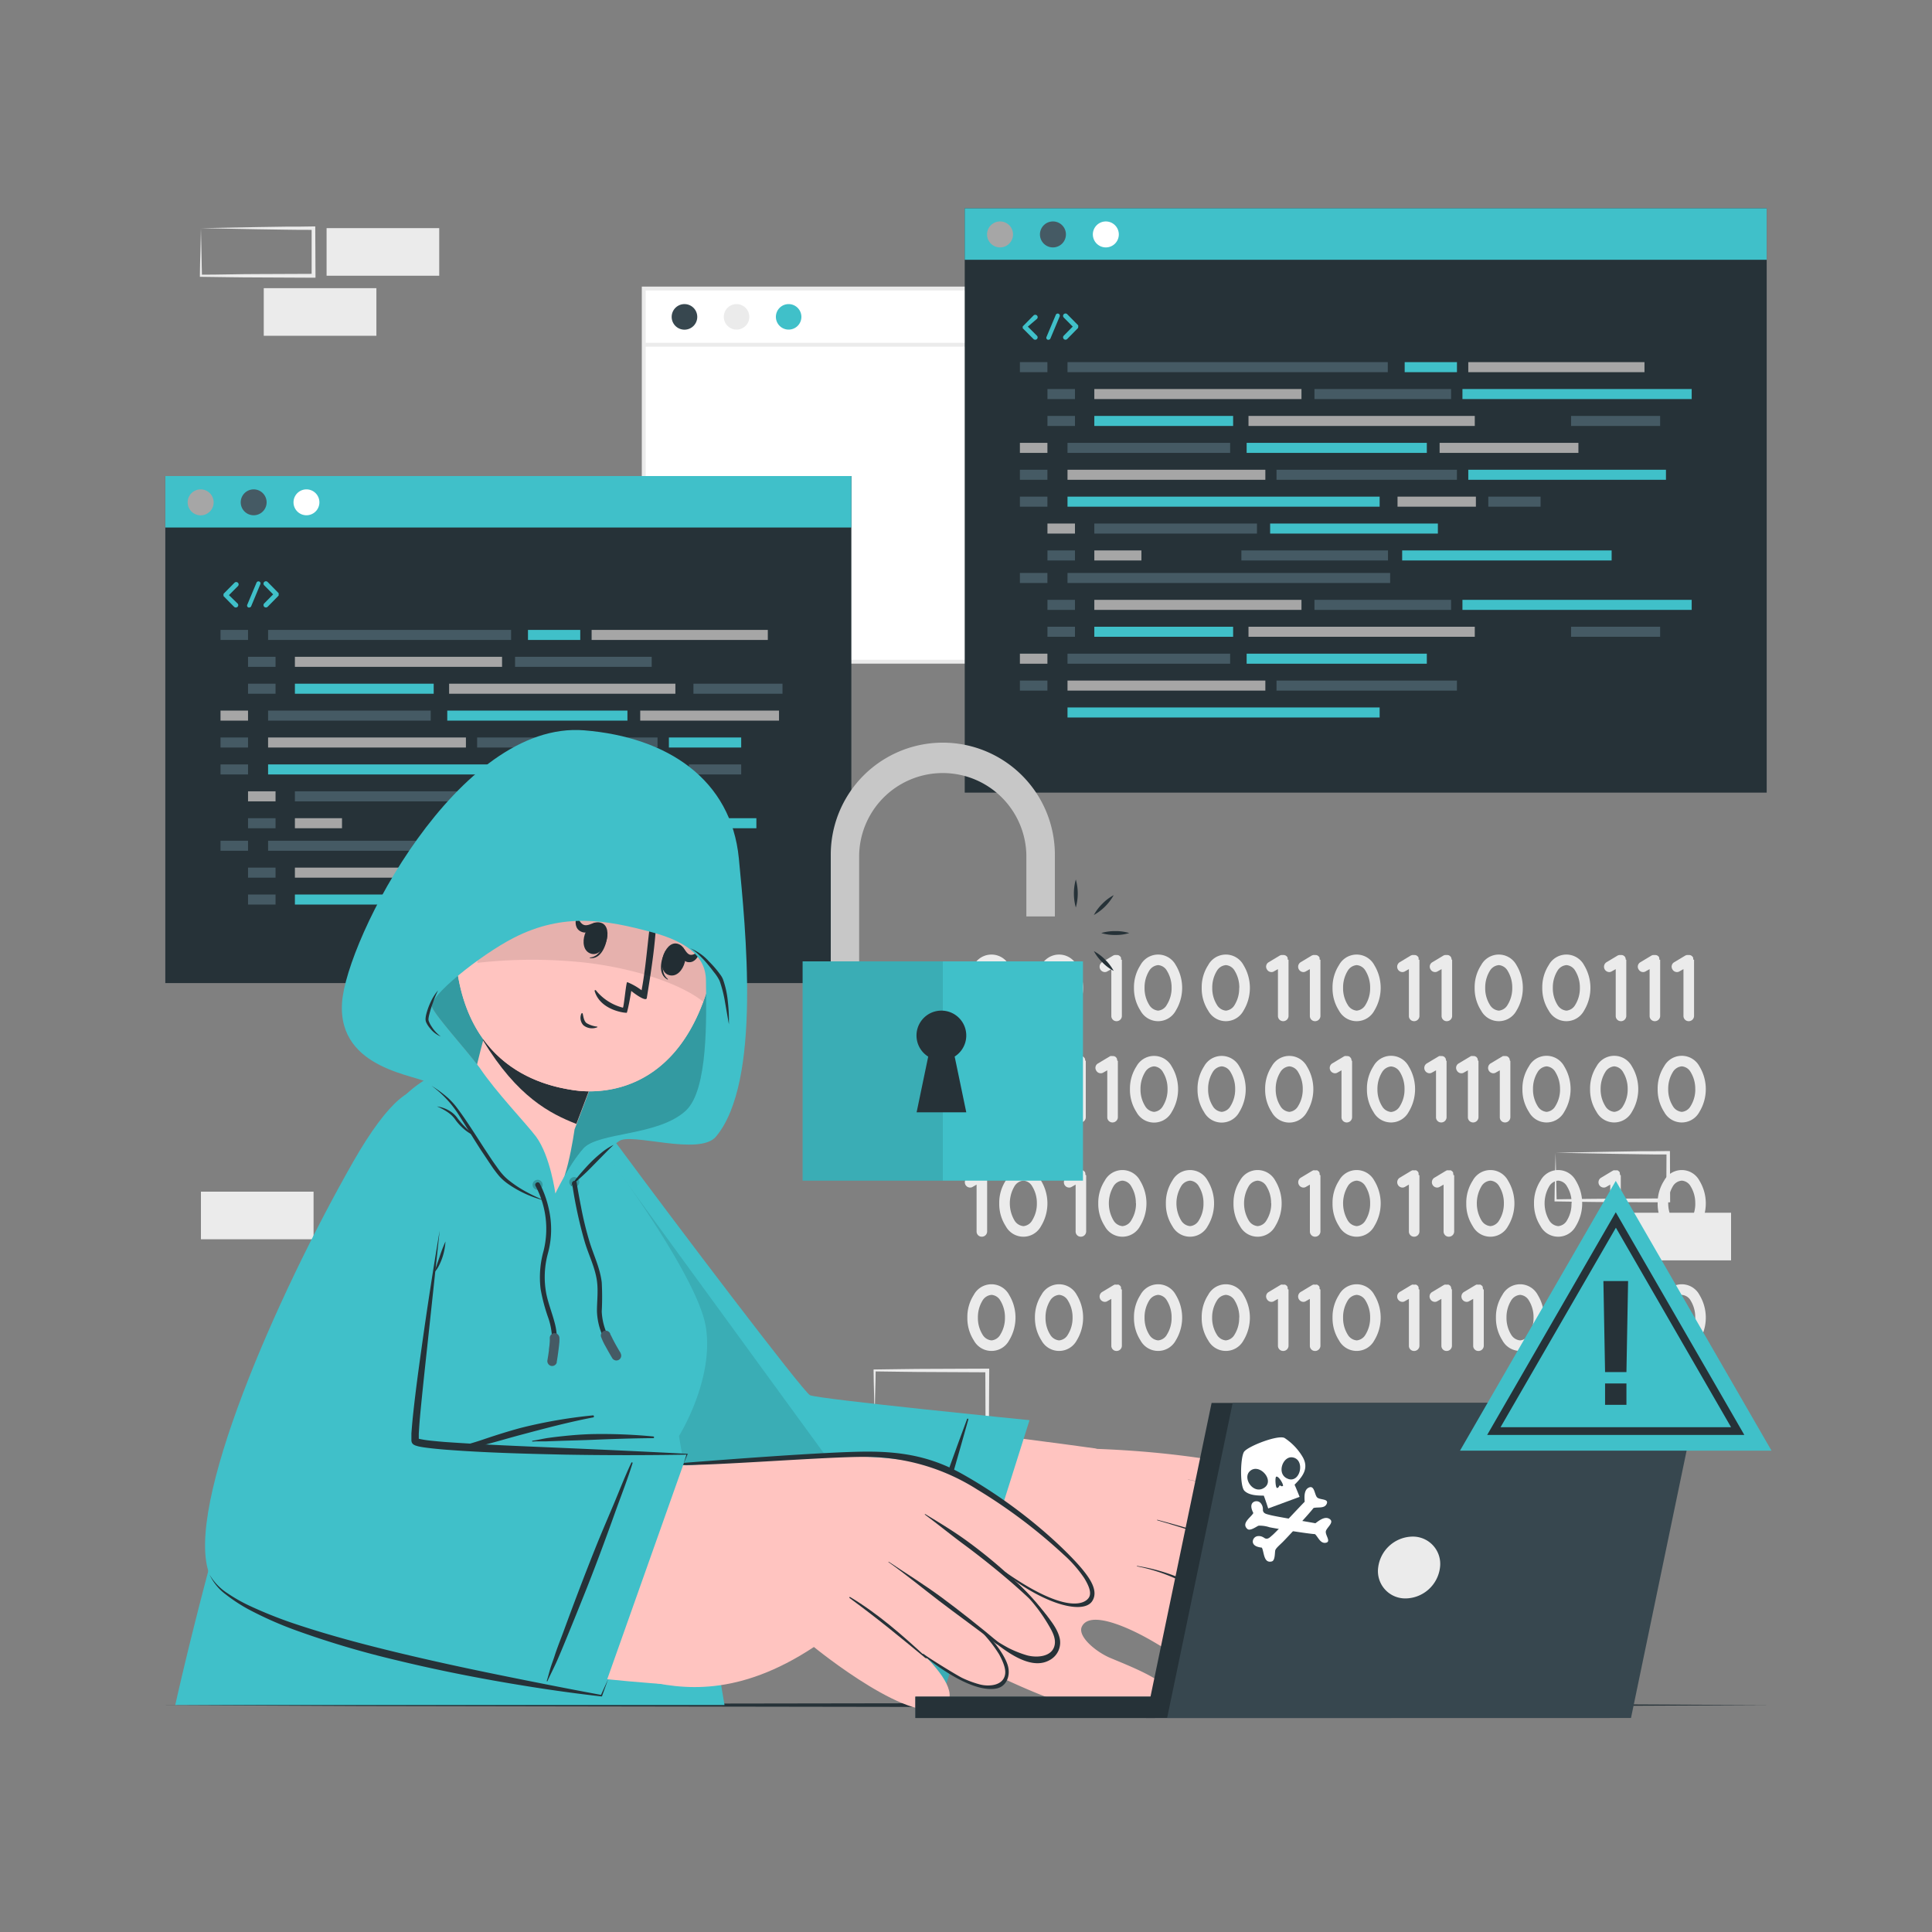 <svg xmlns="http://www.w3.org/2000/svg" viewBox="0 0 500 500"><rect x="0" y="0" width="500" height="500" fill="#808080" stroke="none"/><g id="freepik--background-complete--inject-4"><path d="M250.29,281.86A10.57,10.57,0,0,1,252,276a5.19,5.19,0,0,1,9.14,0,11.34,11.34,0,0,1,0,11.78,5.18,5.18,0,0,1-9.14,0A10.62,10.62,0,0,1,250.29,281.86Zm9.73,0a8.17,8.17,0,0,0-1.18-4.38,2.88,2.88,0,0,0-2.3-1.51,3,3,0,0,0-2.34,1.51,8.17,8.17,0,0,0-1.18,4.38,8.07,8.07,0,0,0,1.18,4.36,3,3,0,0,0,2.34,1.53,2.91,2.91,0,0,0,2.3-1.53A8.07,8.07,0,0,0,260,281.86Z" style="fill:#ebebeb"></path><path d="M272.79,274.59v14.54a1.38,1.38,0,0,1-1.38,1.36,1.34,1.34,0,0,1-1.36-1.36V277l-1,.56a1.2,1.2,0,0,1-.69.2,1.29,1.29,0,0,1-1.15-.69,1.31,1.31,0,0,1,.44-1.85l3-1.79s.07,0,.1-.05.07-.05.12-.08l.15,0s.07,0,.1,0a.5.5,0,0,1,.17,0h.27a.2.2,0,0,0,.1,0,.33.33,0,0,1,.15.05.14.14,0,0,1,.1,0c.07.05.1.07.15.07a.17.17,0,0,0,.09.07s.08,0,.1.08a.24.24,0,0,1,.1.1.2.2,0,0,1,.07.1l.1.09,0,0s0,.05,0,.08.05.07.05.12,0,.1,0,.12a1.3,1.3,0,0,0,0,.13.21.21,0,0,0,.05.17Z" style="fill:#ebebeb"></path><path d="M281,274.59v14.54a1.37,1.37,0,0,1-1.38,1.36,1.34,1.34,0,0,1-1.36-1.36V277l-1,.56a1.22,1.22,0,0,1-.69.2,1.38,1.38,0,0,1-.71-2.54l3-1.79s.07,0,.09-.05.08-.05.13-.08l.15,0s.07,0,.09,0a.55.55,0,0,1,.18,0h.27s.07,0,.1,0,.09,0,.14.05.08,0,.1,0,.1.07.15.07a.26.26,0,0,0,.1.07s.07,0,.1.08.07.07.1.1a.29.29,0,0,1,.07.1l.1.09,0,0s0,.05,0,.08.05.07.05.12,0,.1.05.12,0,.1,0,.13a.21.21,0,0,0,.05.17Z" style="fill:#ebebeb"></path><path d="M289.3,274.59v14.54a1.38,1.38,0,0,1-1.38,1.36,1.34,1.34,0,0,1-1.36-1.36V277l-1,.56a1.25,1.25,0,0,1-.7.2,1.29,1.29,0,0,1-1.15-.69,1.31,1.31,0,0,1,.44-1.85l3-1.79s.07,0,.1-.05.07-.05.12-.08l.15,0a.13.13,0,0,1,.1,0,.5.5,0,0,1,.17,0h.27a.2.2,0,0,0,.1,0,.3.3,0,0,1,.15.05.14.14,0,0,1,.1,0c.07.05.1.07.15.07a.17.17,0,0,0,.09.07s.08,0,.1.08a.24.24,0,0,1,.1.1.29.29,0,0,1,.08.1l.09.09,0,0s0,.05,0,.08.05.07.05.12,0,.1.05.12a1.3,1.3,0,0,0,0,.13.21.21,0,0,0,.05.17Z" style="fill:#ebebeb"></path><path d="M292.43,281.86A10.57,10.57,0,0,1,294.1,276a5.19,5.19,0,0,1,9.14,0,11.34,11.34,0,0,1,0,11.78,5.18,5.18,0,0,1-9.14,0A10.62,10.62,0,0,1,292.43,281.86Zm9.73,0a8.17,8.17,0,0,0-1.18-4.38,2.88,2.88,0,0,0-2.3-1.51,3,3,0,0,0-2.34,1.51,8.17,8.17,0,0,0-1.18,4.38,8.07,8.07,0,0,0,1.18,4.36,3,3,0,0,0,2.34,1.53,2.91,2.91,0,0,0,2.3-1.53A8.07,8.07,0,0,0,302.16,281.86Z" style="fill:#ebebeb"></path><path d="M309.92,281.86A10.58,10.58,0,0,1,311.6,276a5.19,5.19,0,0,1,9.14,0,11.34,11.34,0,0,1,0,11.78,5.18,5.18,0,0,1-9.14,0A10.62,10.62,0,0,1,309.92,281.86Zm9.74,0a8.17,8.17,0,0,0-1.19-4.38,2.85,2.85,0,0,0-2.29-1.51,3,3,0,0,0-2.34,1.51,8.17,8.17,0,0,0-1.18,4.38,8.07,8.07,0,0,0,1.18,4.36,3,3,0,0,0,2.34,1.53,2.88,2.88,0,0,0,2.29-1.53A8.07,8.07,0,0,0,319.66,281.86Z" style="fill:#ebebeb"></path><path d="M327.42,281.86A10.5,10.5,0,0,1,329.1,276a5.19,5.19,0,0,1,9.14,0,11.34,11.34,0,0,1,0,11.78,5.18,5.18,0,0,1-9.14,0A10.54,10.54,0,0,1,327.42,281.86Zm9.73,0a8.17,8.17,0,0,0-1.18-4.38,2.87,2.87,0,0,0-2.29-1.51,3,3,0,0,0-2.34,1.51,8.17,8.17,0,0,0-1.19,4.38,8.07,8.07,0,0,0,1.19,4.36,3,3,0,0,0,2.34,1.53,2.9,2.9,0,0,0,2.29-1.53A8.07,8.07,0,0,0,337.15,281.86Z" style="fill:#ebebeb"></path><path d="M374.37,274.59v14.54a1.37,1.37,0,0,1-1.38,1.36,1.33,1.33,0,0,1-1.35-1.36V277l-1,.56a1.22,1.22,0,0,1-.69.2,1.38,1.38,0,0,1-.71-2.54l3-1.79s.07,0,.09-.05.08-.05.13-.08l.15,0s.07,0,.09,0a.55.55,0,0,1,.18,0h.27s.07,0,.1,0,.09,0,.14.05.08,0,.1,0,.1.07.15.07a.2.2,0,0,0,.1.07s.07,0,.1.08.07.07.1.1a.29.29,0,0,1,.07.1l.1.09,0,0s0,.05,0,.08.05.07.05.12,0,.1.05.12,0,.1,0,.13a.21.21,0,0,0,.05.17Z" style="fill:#ebebeb"></path><path d="M382.63,274.59v14.54a1.38,1.38,0,0,1-1.38,1.36,1.34,1.34,0,0,1-1.36-1.36V277l-1,.56a1.19,1.19,0,0,1-.68.2,1.3,1.3,0,0,1-1.16-.69,1.31,1.31,0,0,1,.44-1.85l3-1.79s.07,0,.1-.05.07-.05.12-.08l.15,0a.14.14,0,0,1,.1,0,.5.5,0,0,1,.17,0h.27a.2.2,0,0,0,.1,0,.3.3,0,0,1,.15.05.14.14,0,0,1,.1,0c.07.05.1.07.15.07a.17.17,0,0,0,.09.07s.08,0,.1.08a.24.24,0,0,1,.1.1.29.29,0,0,1,.08.1l.09.09,0,0s0,.05,0,.08.05.07.05.12,0,.1.05.12a1.3,1.3,0,0,0,0,.13.21.21,0,0,0,.05.17Z" style="fill:#ebebeb"></path><path d="M390.88,274.59v14.54a1.37,1.37,0,0,1-1.38,1.36,1.33,1.33,0,0,1-1.35-1.36V277l-1,.56a1.22,1.22,0,0,1-.69.2,1.38,1.38,0,0,1-.71-2.54l3-1.79s.07,0,.09-.05.08-.05.13-.08l.15,0s.07,0,.09,0a.55.55,0,0,1,.18,0h.27s.07,0,.1,0a.26.26,0,0,1,.14.05s.08,0,.1,0,.1.07.15.07a.26.26,0,0,0,.1.07s.07,0,.1.08.07.07.1.1a.29.29,0,0,1,.07.1l.1.09,0,0s0,.05,0,.08.05.07.05.12,0,.1.05.12,0,.1,0,.13a.21.21,0,0,0,.05.17Z" style="fill:#ebebeb"></path><path d="M394,281.86a10.58,10.58,0,0,1,1.68-5.89,5.19,5.19,0,0,1,9.14,0,11.34,11.34,0,0,1,0,11.78,5.18,5.18,0,0,1-9.14,0A10.62,10.62,0,0,1,394,281.86Zm9.73,0a8.17,8.17,0,0,0-1.18-4.38,2.87,2.87,0,0,0-2.29-1.51,3,3,0,0,0-2.34,1.51,8.17,8.17,0,0,0-1.18,4.38,8.07,8.07,0,0,0,1.18,4.36,3,3,0,0,0,2.34,1.53,2.9,2.9,0,0,0,2.29-1.53A8.07,8.07,0,0,0,403.74,281.86Z" style="fill:#ebebeb"></path><path d="M411.51,281.86a10.57,10.57,0,0,1,1.67-5.89,5.2,5.2,0,0,1,9.15,0,11.34,11.34,0,0,1,0,11.78,5.19,5.19,0,0,1-9.15,0A10.62,10.62,0,0,1,411.51,281.86Zm9.73,0a8.17,8.17,0,0,0-1.18-4.38,2.88,2.88,0,0,0-2.29-1.51,3,3,0,0,0-2.34,1.51,8.17,8.17,0,0,0-1.19,4.38,8.07,8.07,0,0,0,1.19,4.36,3,3,0,0,0,2.34,1.53,2.91,2.91,0,0,0,2.29-1.53A8.07,8.07,0,0,0,421.24,281.86Z" style="fill:#ebebeb"></path><path d="M429,281.86a10.57,10.57,0,0,1,1.67-5.89,5.19,5.19,0,0,1,9.14,0,11.34,11.34,0,0,1,0,11.78,5.18,5.18,0,0,1-9.14,0A10.62,10.62,0,0,1,429,281.86Zm9.73,0a8.17,8.17,0,0,0-1.18-4.38,2.88,2.88,0,0,0-2.3-1.51,3,3,0,0,0-2.34,1.51,8.17,8.17,0,0,0-1.18,4.38,8.07,8.07,0,0,0,1.18,4.36,3,3,0,0,0,2.34,1.53,2.91,2.91,0,0,0,2.3-1.53A8.07,8.07,0,0,0,438.74,281.86Z" style="fill:#ebebeb"></path><path d="M429,311.43a10.51,10.51,0,0,1,1.67-5.88,5.18,5.18,0,0,1,9.14,0,11.32,11.32,0,0,1,0,11.77,5.18,5.18,0,0,1-9.14,0A10.57,10.57,0,0,1,429,311.43Zm9.73,0a8.17,8.17,0,0,0-1.18-4.38,2.84,2.84,0,0,0-2.3-1.5,2.94,2.94,0,0,0-2.34,1.5,8.7,8.7,0,0,0,0,8.75,3,3,0,0,0,2.34,1.52,2.9,2.9,0,0,0,2.3-1.52A8.13,8.13,0,0,0,438.74,311.43Z" style="fill:#ebebeb"></path><path d="M429,341a10.52,10.52,0,0,1,1.67-5.89,5.18,5.18,0,0,1,9.14,0,11.34,11.34,0,0,1,0,11.78,5.19,5.19,0,0,1-9.14,0A10.62,10.62,0,0,1,429,341Zm9.73,0a8.18,8.18,0,0,0-1.18-4.39,2.87,2.87,0,0,0-2.3-1.5,3,3,0,0,0-2.34,1.5,8.18,8.18,0,0,0-1.18,4.39,8.09,8.09,0,0,0,1.18,4.36,3,3,0,0,0,2.34,1.53,2.91,2.91,0,0,0,2.3-1.53A8.09,8.09,0,0,0,438.74,341Z" style="fill:#ebebeb"></path><path d="M411.51,341a10.52,10.52,0,0,1,1.67-5.89,5.19,5.19,0,0,1,9.15,0,11.34,11.34,0,0,1,0,11.78,5.2,5.2,0,0,1-9.15,0A10.62,10.62,0,0,1,411.51,341Zm9.73,0a8.18,8.18,0,0,0-1.18-4.39,2.87,2.87,0,0,0-2.29-1.5,3,3,0,0,0-2.34,1.5,8.18,8.18,0,0,0-1.19,4.39,8.09,8.09,0,0,0,1.19,4.36,3,3,0,0,0,2.34,1.53,2.91,2.91,0,0,0,2.29-1.53A8.09,8.09,0,0,0,421.24,341Z" style="fill:#ebebeb"></path><path d="M349.92,274.59v14.54a1.37,1.37,0,0,1-1.38,1.36,1.34,1.34,0,0,1-1.36-1.36V277l-1,.56a1.22,1.22,0,0,1-.69.2,1.38,1.38,0,0,1-.72-2.54l3-1.79s.08,0,.1-.05.08-.05.13-.08l.14,0a.14.14,0,0,1,.1,0,.55.55,0,0,1,.18,0h.27s.07,0,.1,0,.09,0,.14.05.08,0,.1,0,.1.07.15.07a.2.2,0,0,0,.1.07s.07,0,.1.08.07.07.1.1l.07.1.1.09,0,0s0,.05,0,.08.05.07.05.12,0,.1.05.12,0,.1,0,.13a.21.21,0,0,0,.05.17Z" style="fill:#ebebeb"></path><path d="M353.76,281.86a10.57,10.57,0,0,1,1.67-5.89,5.19,5.19,0,0,1,9.14,0,11.34,11.34,0,0,1,0,11.78,5.18,5.18,0,0,1-9.14,0A10.62,10.62,0,0,1,353.76,281.86Zm9.73,0a8.17,8.17,0,0,0-1.18-4.38A2.88,2.88,0,0,0,360,276a3,3,0,0,0-2.34,1.51,8.17,8.17,0,0,0-1.18,4.38,8.07,8.07,0,0,0,1.18,4.36,3,3,0,0,0,2.34,1.53,2.91,2.91,0,0,0,2.3-1.53A8.07,8.07,0,0,0,363.49,281.86Z" style="fill:#ebebeb"></path><path d="M255.47,304.17V318.7a1.37,1.37,0,0,1-1.38,1.36,1.33,1.33,0,0,1-1.35-1.36V306.58l-1,.57a1.21,1.21,0,0,1-.69.19,1.37,1.37,0,0,1-.71-2.53l3-1.8s.07,0,.1-.05.07,0,.12-.08l.15,0s.07,0,.1,0a.34.34,0,0,1,.17,0h.27s.07,0,.1,0a.33.33,0,0,1,.15,0s.07,0,.09,0,.1.07.15.07l.1.08.1.07a.47.47,0,0,1,.1.1.29.29,0,0,1,.07.1l.1.1,0,.05s0,0,0,.07,0,.07,0,.12,0,.1.05.13a1,1,0,0,0,0,.12.21.21,0,0,0,.05.17Z" style="fill:#ebebeb"></path><path d="M258.6,311.43a10.52,10.52,0,0,1,1.68-5.88,5.18,5.18,0,0,1,9.14,0,11.32,11.32,0,0,1,0,11.77,5.18,5.18,0,0,1-9.14,0A10.58,10.58,0,0,1,258.6,311.43Zm9.74,0a8.17,8.17,0,0,0-1.19-4.38,2.83,2.83,0,0,0-2.29-1.5,2.94,2.94,0,0,0-2.34,1.5,8.7,8.7,0,0,0,0,8.75,3,3,0,0,0,2.34,1.52,2.88,2.88,0,0,0,2.29-1.52A8.13,8.13,0,0,0,268.34,311.43Z" style="fill:#ebebeb"></path><path d="M281.1,304.17V318.7a1.37,1.37,0,0,1-1.38,1.36,1.33,1.33,0,0,1-1.35-1.36V306.58l-1,.57a1.21,1.21,0,0,1-.69.19,1.37,1.37,0,0,1-.71-2.53l3-1.8s.07,0,.1-.05.07,0,.12-.08l.15,0s.07,0,.1,0a.32.32,0,0,1,.17,0h.27s.07,0,.1,0a.33.33,0,0,1,.15,0s.07,0,.09,0,.1.07.15.07l.1.08.1.07a.47.47,0,0,1,.1.1.29.29,0,0,1,.07.1l.1.1,0,.05s0,0,0,.07.05.07.05.12,0,.1,0,.13a1,1,0,0,0,0,.12.21.21,0,0,0,.05.17Z" style="fill:#ebebeb"></path><path d="M284.23,311.43a10.52,10.52,0,0,1,1.68-5.88,5.18,5.18,0,0,1,9.14,0,11.32,11.32,0,0,1,0,11.77,5.18,5.18,0,0,1-9.14,0A10.58,10.58,0,0,1,284.23,311.43Zm9.73,0a8.17,8.17,0,0,0-1.18-4.38,2.83,2.83,0,0,0-2.29-1.5,2.94,2.94,0,0,0-2.34,1.5,8.7,8.7,0,0,0,0,8.75,3,3,0,0,0,2.34,1.52,2.88,2.88,0,0,0,2.29-1.52A8.13,8.13,0,0,0,294,311.43Z" style="fill:#ebebeb"></path><path d="M301.73,311.43a10.51,10.51,0,0,1,1.67-5.88,5.19,5.19,0,0,1,9.15,0,11.32,11.32,0,0,1,0,11.77,5.19,5.19,0,0,1-9.15,0A10.57,10.57,0,0,1,301.73,311.43Zm9.73,0a8.17,8.17,0,0,0-1.18-4.38,2.84,2.84,0,0,0-2.29-1.5,2.93,2.93,0,0,0-2.34,1.5,8.64,8.64,0,0,0,0,8.75,3,3,0,0,0,2.34,1.52,2.9,2.9,0,0,0,2.29-1.52A8.13,8.13,0,0,0,311.46,311.43Z" style="fill:#ebebeb"></path><path d="M319.23,311.43a10.51,10.51,0,0,1,1.67-5.88,5.18,5.18,0,0,1,9.14,0,11.32,11.32,0,0,1,0,11.77,5.18,5.18,0,0,1-9.14,0A10.57,10.57,0,0,1,319.23,311.43Zm9.73,0a8.17,8.17,0,0,0-1.18-4.38,2.84,2.84,0,0,0-2.3-1.5,2.94,2.94,0,0,0-2.34,1.5,8.7,8.7,0,0,0,0,8.75,3,3,0,0,0,2.34,1.52,2.9,2.9,0,0,0,2.3-1.52A8.13,8.13,0,0,0,329,311.43Z" style="fill:#ebebeb"></path><path d="M375.81,248.39v14.54a1.37,1.37,0,0,1-1.38,1.35,1.33,1.33,0,0,1-1.35-1.35V250.81l-1,.56a1.22,1.22,0,0,1-.69.2,1.33,1.33,0,0,1-1.16-.69,1.31,1.31,0,0,1,.45-1.85l3-1.8s.07,0,.1,0,.07-.05.12-.07l.15,0s.07,0,.1,0a.47.47,0,0,1,.17,0h.27s.07,0,.1,0a.33.33,0,0,1,.15.05.15.15,0,0,1,.09,0c.08.05.1.08.15.08a.43.43,0,0,0,.1.07s.07.05.1.08.07.07.1.09a.43.43,0,0,1,.07.1l.1.1,0,0s0,.05,0,.07.05.08.05.13,0,.1.05.12a1,1,0,0,0,0,.12.22.22,0,0,0,.05.18Z" style="fill:#ebebeb"></path><path d="M381.64,255.66a10.47,10.47,0,0,1,1.68-5.89,5.19,5.19,0,0,1,9.14,0,11.34,11.34,0,0,1,0,11.78,5.19,5.19,0,0,1-9.14,0A10.54,10.54,0,0,1,381.64,255.66Zm9.73,0a8.2,8.2,0,0,0-1.18-4.39,2.89,2.89,0,0,0-2.29-1.5,3,3,0,0,0-2.34,1.5,8.2,8.2,0,0,0-1.19,4.39,8.07,8.07,0,0,0,1.19,4.36,3,3,0,0,0,2.34,1.53,2.91,2.91,0,0,0,2.29-1.53A8.07,8.07,0,0,0,391.37,255.66Z" style="fill:#ebebeb"></path><path d="M399.14,255.66a10.55,10.55,0,0,1,1.67-5.89,5.19,5.19,0,0,1,9.14,0,11.34,11.34,0,0,1,0,11.78,5.19,5.19,0,0,1-9.14,0A10.62,10.62,0,0,1,399.14,255.66Zm9.73,0a8.2,8.2,0,0,0-1.18-4.39,2.89,2.89,0,0,0-2.29-1.5,3,3,0,0,0-2.35,1.5,8.2,8.2,0,0,0-1.18,4.39,8.07,8.07,0,0,0,1.18,4.36,3,3,0,0,0,2.35,1.53,2.91,2.91,0,0,0,2.29-1.53A8.07,8.07,0,0,0,408.87,255.66Z" style="fill:#ebebeb"></path><path d="M341.73,304.17V318.7a1.38,1.38,0,0,1-1.38,1.36A1.34,1.34,0,0,1,339,318.7V306.58l-1,.57a1.19,1.19,0,0,1-.69.19,1.38,1.38,0,0,1-.71-2.53l3-1.8s.07,0,.1-.05.07,0,.12-.08l.15,0a.18.18,0,0,1,.1,0,.34.34,0,0,1,.17,0h.27a.14.14,0,0,0,.1,0,.3.3,0,0,1,.15,0,.14.14,0,0,1,.1,0c.07,0,.1.07.15.07a.24.24,0,0,0,.09.08l.1.07a.31.31,0,0,1,.1.1.29.29,0,0,1,.08.1l.09.1,0,.05s0,0,0,.07.05.07.05.12,0,.1,0,.13a.68.68,0,0,0,0,.12.21.21,0,0,0,.05.17Z" style="fill:#ebebeb"></path><path d="M344.86,311.43a10.51,10.51,0,0,1,1.67-5.88,5.18,5.18,0,0,1,9.14,0,11.32,11.32,0,0,1,0,11.77,5.18,5.18,0,0,1-9.14,0A10.57,10.57,0,0,1,344.86,311.43Zm9.73,0a8.17,8.17,0,0,0-1.18-4.38,2.84,2.84,0,0,0-2.3-1.5,2.94,2.94,0,0,0-2.34,1.5,8.7,8.7,0,0,0,0,8.75,3,3,0,0,0,2.34,1.52,2.9,2.9,0,0,0,2.3-1.52A8.13,8.13,0,0,0,354.59,311.43Z" style="fill:#ebebeb"></path><path d="M367.35,304.17V318.7a1.37,1.37,0,0,1-1.37,1.36,1.34,1.34,0,0,1-1.36-1.36V306.58l-1,.57a1.19,1.19,0,0,1-.69.19,1.38,1.38,0,0,1-.71-2.53l3-1.8s.07,0,.1-.05.07,0,.12-.08l.15,0s.07,0,.1,0a.34.34,0,0,1,.17,0h.27a.14.14,0,0,0,.1,0,.33.33,0,0,1,.15,0,.14.14,0,0,1,.1,0c.07,0,.1.07.14.07l.1.08.1.07a.31.31,0,0,1,.1.1.2.2,0,0,1,.07.1.47.47,0,0,1,.1.1l0,.05s0,0,0,.07.05.07.05.12,0,.1,0,.13a.68.68,0,0,0,0,.12.24.24,0,0,0,0,.17Z" style="fill:#ebebeb"></path><path d="M250.35,341a10.55,10.55,0,0,1,1.67-5.89,5.18,5.18,0,0,1,9.14,0,11.34,11.34,0,0,1,0,11.78,5.19,5.19,0,0,1-9.14,0A10.62,10.62,0,0,1,250.35,341Zm9.73,0a8.18,8.18,0,0,0-1.18-4.39,2.87,2.87,0,0,0-2.29-1.5,3,3,0,0,0-2.35,1.5,8.18,8.18,0,0,0-1.18,4.39,8.09,8.09,0,0,0,1.18,4.36,3,3,0,0,0,2.35,1.53,2.91,2.91,0,0,0,2.29-1.53A8.09,8.09,0,0,0,260.08,341Z" style="fill:#ebebeb"></path><path d="M267.84,341a10.63,10.63,0,0,1,1.68-5.89,5.18,5.18,0,0,1,9.14,0,11.34,11.34,0,0,1,0,11.78,5.19,5.19,0,0,1-9.14,0A10.71,10.71,0,0,1,267.84,341Zm9.74,0a8.18,8.18,0,0,0-1.19-4.39,2.84,2.84,0,0,0-2.29-1.5,3,3,0,0,0-2.34,1.5,8.18,8.18,0,0,0-1.18,4.39,8.09,8.09,0,0,0,1.18,4.36,3,3,0,0,0,2.34,1.53,2.88,2.88,0,0,0,2.29-1.53A8.09,8.09,0,0,0,277.58,341Z" style="fill:#ebebeb"></path><path d="M290.34,333.74v14.54a1.37,1.37,0,0,1-1.38,1.35,1.33,1.33,0,0,1-1.35-1.35V336.15l-1,.57a1.22,1.22,0,0,1-.69.2,1.38,1.38,0,0,1-.71-2.54l3-1.8s.07,0,.1-.05.07,0,.12-.07l.15,0s.07,0,.1,0a.34.34,0,0,1,.17,0h.27s.07,0,.1,0a.25.25,0,0,1,.15,0,.2.2,0,0,1,.1,0c.07,0,.09.08.14.08a.43.43,0,0,0,.1.07l.1.07s.07.08.1.1a.43.43,0,0,1,.07.1l.1.1,0,.05s0,.05,0,.07a.24.24,0,0,1,.05.13c0,.05,0,.09,0,.12a1,1,0,0,0,0,.12c0,.08,0,.13,0,.17Z" style="fill:#ebebeb"></path><path d="M293.47,341a10.55,10.55,0,0,1,1.68-5.89,5.18,5.18,0,0,1,9.14,0,11.34,11.34,0,0,1,0,11.78,5.19,5.19,0,0,1-9.14,0A10.62,10.62,0,0,1,293.47,341Zm9.74,0a8.18,8.18,0,0,0-1.19-4.39,2.84,2.84,0,0,0-2.29-1.5,3,3,0,0,0-2.34,1.5,8.18,8.18,0,0,0-1.18,4.39,8.09,8.09,0,0,0,1.18,4.36,3,3,0,0,0,2.34,1.53,2.88,2.88,0,0,0,2.29-1.53A8.09,8.09,0,0,0,303.21,341Z" style="fill:#ebebeb"></path><path d="M311,341a10.47,10.47,0,0,1,1.68-5.89,5.18,5.18,0,0,1,9.14,0,11.34,11.34,0,0,1,0,11.78,5.19,5.19,0,0,1-9.14,0A10.54,10.54,0,0,1,311,341Zm9.73,0a8.18,8.18,0,0,0-1.18-4.39,2.85,2.85,0,0,0-2.29-1.5,3,3,0,0,0-2.34,1.5A8.18,8.18,0,0,0,313.7,341a8.09,8.09,0,0,0,1.19,4.36,3,3,0,0,0,2.34,1.53,2.9,2.9,0,0,0,2.29-1.53A8.09,8.09,0,0,0,320.7,341Z" style="fill:#ebebeb"></path><path d="M333.47,333.74v14.54a1.37,1.37,0,0,1-1.38,1.35,1.34,1.34,0,0,1-1.36-1.35V336.15l-1,.57a1.22,1.22,0,0,1-.69.2,1.33,1.33,0,0,1-1.16-.69,1.31,1.31,0,0,1,.44-1.85l3-1.8s.08,0,.1-.05.08,0,.13-.07.1,0,.14,0a.2.2,0,0,1,.1,0,.38.38,0,0,1,.18,0h.27s.07,0,.1,0a.22.22,0,0,1,.14,0s.08,0,.1,0,.1.08.15.08a.29.29,0,0,0,.1.07l.1.07s.07.08.1.1l.07.1.1.1,0,.05s0,.05,0,.07.05.08.05.13,0,.09,0,.12a1,1,0,0,0,0,.12c0,.08,0,.13.05.17Z" style="fill:#ebebeb"></path><path d="M341.73,333.74v14.54a1.38,1.38,0,0,1-1.38,1.35,1.33,1.33,0,0,1-1.36-1.35V336.15l-1,.57a1.2,1.2,0,0,1-.69.2,1.38,1.38,0,0,1-.71-2.54l3-1.8s.07,0,.1-.05.07,0,.12-.07l.15,0a.18.18,0,0,1,.1,0,.34.34,0,0,1,.17,0h.27a.14.14,0,0,0,.1,0,.23.23,0,0,1,.15,0,.2.2,0,0,1,.1,0c.07,0,.1.08.15.08a.23.23,0,0,0,.09.07l.1.07a.46.46,0,0,1,.1.1.44.44,0,0,1,.08.1l.09.1,0,.05s0,.05,0,.07a.24.24,0,0,1,.05.13c0,.05,0,.09,0,.12a.68.68,0,0,0,0,.12c0,.08,0,.13.05.17Z" style="fill:#ebebeb"></path><path d="M376.34,304.17V318.7a1.37,1.37,0,0,1-1.38,1.36,1.34,1.34,0,0,1-1.36-1.36V306.58l-1,.57a1.31,1.31,0,0,1-.69.19,1.38,1.38,0,0,1-.72-2.53l3-1.8s.08,0,.1-.05.07,0,.12-.08l.15,0a.2.2,0,0,1,.1,0,.34.34,0,0,1,.17,0h.27a.14.14,0,0,0,.1,0,.3.3,0,0,1,.15,0s.08,0,.1,0,.1.07.15.07a.29.29,0,0,0,.1.08l.09.07a.31.31,0,0,1,.1.1.29.29,0,0,1,.08.1l.1.1,0,.05s0,0,0,.07,0,.07,0,.12,0,.1.05.13,0,.09,0,.12a.21.21,0,0,0,0,.17Z" style="fill:#ebebeb"></path><path d="M379.47,311.43a10.51,10.51,0,0,1,1.67-5.88,5.18,5.18,0,0,1,9.14,0,11.32,11.32,0,0,1,0,11.77,5.18,5.18,0,0,1-9.14,0A10.57,10.57,0,0,1,379.47,311.43Zm9.73,0a8.17,8.17,0,0,0-1.18-4.38,2.84,2.84,0,0,0-2.29-1.5,2.94,2.94,0,0,0-2.35,1.5,8.7,8.7,0,0,0,0,8.75,3,3,0,0,0,2.35,1.52A2.9,2.9,0,0,0,388,315.8,8.13,8.13,0,0,0,389.2,311.43Z" style="fill:#ebebeb"></path><path d="M397,311.43a10.6,10.6,0,0,1,1.68-5.88,5.18,5.18,0,0,1,9.14,0,11.32,11.32,0,0,1,0,11.77,5.18,5.18,0,0,1-9.14,0A10.66,10.66,0,0,1,397,311.43Zm9.74,0a8.17,8.17,0,0,0-1.19-4.38,2.82,2.82,0,0,0-2.29-1.5,2.94,2.94,0,0,0-2.34,1.5,8.7,8.7,0,0,0,0,8.75,3,3,0,0,0,2.34,1.52,2.87,2.87,0,0,0,2.29-1.52A8.13,8.13,0,0,0,406.7,311.43Z" style="fill:#ebebeb"></path><path d="M419.46,304.17V318.7a1.37,1.37,0,0,1-1.38,1.36,1.33,1.33,0,0,1-1.35-1.36V306.58l-1,.57a1.29,1.29,0,0,1-.69.19,1.37,1.37,0,0,1-.71-2.53l3-1.8s.07,0,.1-.05.07,0,.12-.08l.15,0s.07,0,.1,0a.34.34,0,0,1,.17,0h.27a.13.13,0,0,0,.1,0,.33.33,0,0,1,.15,0,.14.14,0,0,1,.1,0c.07,0,.09.07.14.07l.1.08.1.07a.47.47,0,0,1,.1.1.29.29,0,0,1,.07.1.47.47,0,0,1,.1.1l0,.05s0,0,0,.07,0,.07,0,.12,0,.1.05.13,0,.09,0,.12a.21.21,0,0,0,0,.17Z" style="fill:#ebebeb"></path><path d="M344.86,341a10.55,10.55,0,0,1,1.67-5.89,5.18,5.18,0,0,1,9.14,0,11.34,11.34,0,0,1,0,11.78,5.19,5.19,0,0,1-9.14,0A10.62,10.62,0,0,1,344.86,341Zm9.73,0a8.18,8.18,0,0,0-1.18-4.39,2.87,2.87,0,0,0-2.3-1.5,3,3,0,0,0-2.34,1.5,8.18,8.18,0,0,0-1.18,4.39,8.09,8.09,0,0,0,1.18,4.36,3,3,0,0,0,2.34,1.53,2.91,2.91,0,0,0,2.3-1.53A8.09,8.09,0,0,0,354.59,341Z" style="fill:#ebebeb"></path><path d="M367.35,333.74v14.54a1.37,1.37,0,0,1-1.37,1.35,1.33,1.33,0,0,1-1.36-1.35V336.15l-1,.57a1.2,1.2,0,0,1-.69.2,1.38,1.38,0,0,1-.71-2.54l3-1.8s.07,0,.1-.05.07,0,.12-.07l.15,0s.07,0,.1,0a.34.34,0,0,1,.17,0h.27a.14.14,0,0,0,.1,0,.25.25,0,0,1,.15,0,.2.2,0,0,1,.1,0c.07,0,.1.08.14.08a.43.43,0,0,0,.1.07l.1.07a.46.46,0,0,1,.1.1.26.26,0,0,1,.07.1l.1.1,0,.05s0,.05,0,.07a.24.24,0,0,1,.05.13c0,.05,0,.09,0,.12a.68.68,0,0,0,0,.12c0,.08,0,.13,0,.17Z" style="fill:#ebebeb"></path><path d="M250.35,255.66a10.55,10.55,0,0,1,1.67-5.89,5.19,5.19,0,0,1,9.14,0,11.34,11.34,0,0,1,0,11.78,5.19,5.19,0,0,1-9.14,0A10.62,10.62,0,0,1,250.35,255.66Zm9.73,0a8.2,8.2,0,0,0-1.18-4.39,2.89,2.89,0,0,0-2.29-1.5,3,3,0,0,0-2.35,1.5,8.2,8.2,0,0,0-1.18,4.39,8.07,8.07,0,0,0,1.18,4.36,3,3,0,0,0,2.35,1.53A2.91,2.91,0,0,0,258.9,260,8.07,8.07,0,0,0,260.08,255.66Z" style="fill:#ebebeb"></path><path d="M267.84,255.66a10.63,10.63,0,0,1,1.68-5.89,5.19,5.19,0,0,1,9.14,0,11.34,11.34,0,0,1,0,11.78,5.19,5.19,0,0,1-9.14,0A10.71,10.71,0,0,1,267.84,255.66Zm9.74,0a8.2,8.2,0,0,0-1.19-4.39,2.86,2.86,0,0,0-2.29-1.5,3,3,0,0,0-2.34,1.5,8.2,8.2,0,0,0-1.18,4.39,8.07,8.07,0,0,0,1.18,4.36,3,3,0,0,0,2.34,1.53,2.88,2.88,0,0,0,2.29-1.53A8.07,8.07,0,0,0,277.58,255.66Z" style="fill:#ebebeb"></path><path d="M290.34,248.39v14.54a1.37,1.37,0,0,1-1.38,1.35,1.33,1.33,0,0,1-1.35-1.35V250.81l-1,.56a1.22,1.22,0,0,1-.69.2,1.38,1.38,0,0,1-.71-2.54l3-1.8s.07,0,.1,0,.07-.05.12-.07l.15,0s.07,0,.1,0a.5.5,0,0,1,.17,0h.27s.07,0,.1,0a.33.33,0,0,1,.15.05.2.2,0,0,1,.1,0c.07.05.09.08.14.08a.43.43,0,0,0,.1.07s.08.05.1.08.07.07.1.09a.43.43,0,0,1,.07.1l.1.1,0,0s0,.05,0,.07a.24.24,0,0,1,.05.13s0,.1,0,.12a1,1,0,0,0,0,.12.22.22,0,0,0,0,.18Z" style="fill:#ebebeb"></path><path d="M293.47,255.66a10.55,10.55,0,0,1,1.68-5.89,5.19,5.19,0,0,1,9.14,0,11.34,11.34,0,0,1,0,11.78,5.19,5.19,0,0,1-9.14,0A10.62,10.62,0,0,1,293.47,255.66Zm9.74,0a8.2,8.2,0,0,0-1.19-4.39,2.86,2.86,0,0,0-2.29-1.5,3,3,0,0,0-2.34,1.5,8.2,8.2,0,0,0-1.18,4.39,8.07,8.07,0,0,0,1.18,4.36,3,3,0,0,0,2.34,1.53A2.88,2.88,0,0,0,302,260,8.07,8.07,0,0,0,303.21,255.66Z" style="fill:#ebebeb"></path><path d="M311,255.66a10.47,10.47,0,0,1,1.68-5.89,5.19,5.19,0,0,1,9.14,0,11.34,11.34,0,0,1,0,11.78,5.19,5.19,0,0,1-9.14,0A10.54,10.54,0,0,1,311,255.66Zm9.73,0a8.2,8.2,0,0,0-1.18-4.39,2.88,2.88,0,0,0-2.29-1.5,3,3,0,0,0-2.34,1.5,8.2,8.2,0,0,0-1.19,4.39,8.07,8.07,0,0,0,1.19,4.36,3,3,0,0,0,2.34,1.53,2.9,2.9,0,0,0,2.29-1.53A8.07,8.07,0,0,0,320.7,255.66Z" style="fill:#ebebeb"></path><path d="M333.47,248.39v14.54a1.37,1.37,0,0,1-1.38,1.35,1.34,1.34,0,0,1-1.36-1.35V250.81l-1,.56a1.22,1.22,0,0,1-.69.2,1.33,1.33,0,0,1-1.16-.69,1.31,1.31,0,0,1,.44-1.85l3-1.8s.08,0,.1,0,.08-.05.13-.07l.14,0a.14.14,0,0,1,.1,0,.55.55,0,0,1,.18,0h.27s.07,0,.1,0,.09,0,.14.05.08,0,.1,0,.1.08.15.08a.29.29,0,0,0,.1.07s.07.05.1.08.07.07.1.09l.07.1.1.1,0,0s0,.05,0,.07.05.08.05.13,0,.1,0,.12a1,1,0,0,0,0,.12.22.22,0,0,0,.05.18Z" style="fill:#ebebeb"></path><path d="M341.73,248.39v14.54a1.38,1.38,0,0,1-1.38,1.35,1.33,1.33,0,0,1-1.36-1.35V250.81l-1,.56a1.2,1.2,0,0,1-.69.2,1.38,1.38,0,0,1-.71-2.54l3-1.8s.07,0,.1,0,.07-.05.12-.07l.15,0a.13.13,0,0,1,.1,0,.5.5,0,0,1,.17,0h.27a.2.2,0,0,0,.1,0,.3.3,0,0,1,.15.05.2.2,0,0,1,.1,0c.07.05.1.08.15.08a.23.23,0,0,0,.09.07s.08.05.1.08a.3.3,0,0,1,.1.09.44.44,0,0,1,.08.1l.09.1,0,0s0,.05,0,.07a.24.24,0,0,1,.05.13s0,.1,0,.12a.68.68,0,0,0,0,.12.22.22,0,0,0,.05.18Z" style="fill:#ebebeb"></path><path d="M344.86,255.66a10.55,10.55,0,0,1,1.67-5.89,5.19,5.19,0,0,1,9.14,0,11.34,11.34,0,0,1,0,11.78,5.19,5.19,0,0,1-9.14,0A10.62,10.62,0,0,1,344.86,255.66Zm9.73,0a8.2,8.2,0,0,0-1.18-4.39,2.89,2.89,0,0,0-2.3-1.5,3,3,0,0,0-2.34,1.5,8.2,8.2,0,0,0-1.18,4.39,8.07,8.07,0,0,0,1.18,4.36,3,3,0,0,0,2.34,1.53,2.91,2.91,0,0,0,2.3-1.53A8.07,8.07,0,0,0,354.59,255.66Z" style="fill:#ebebeb"></path><path d="M367.35,248.39v14.54a1.37,1.37,0,0,1-1.37,1.35,1.33,1.33,0,0,1-1.36-1.35V250.81l-1,.56a1.2,1.2,0,0,1-.69.2,1.38,1.38,0,0,1-.71-2.54l3-1.8s.07,0,.1,0,.07-.05.12-.07l.15,0s.07,0,.1,0a.5.5,0,0,1,.17,0h.27a.2.2,0,0,0,.1,0,.33.33,0,0,1,.15.05.2.2,0,0,1,.1,0c.07.05.1.08.14.08a.43.43,0,0,0,.1.07s.08.05.1.08a.3.3,0,0,1,.1.09.26.26,0,0,1,.07.1l.1.1,0,0s0,.05,0,.07a.24.24,0,0,1,.05.13s0,.1,0,.12a.68.68,0,0,0,0,.12.26.26,0,0,0,0,.18Z" style="fill:#ebebeb"></path><path d="M375.76,333.74v14.54a1.37,1.37,0,0,1-1.38,1.35,1.33,1.33,0,0,1-1.35-1.35V336.15l-1,.57a1.22,1.22,0,0,1-.69.2,1.33,1.33,0,0,1-1.16-.69,1.31,1.31,0,0,1,.45-1.85l3-1.8s.07,0,.1-.05.07,0,.12-.07l.15,0a.15.15,0,0,1,.09,0,.38.38,0,0,1,.18,0h.27s.07,0,.1,0a.2.2,0,0,1,.14,0s.08,0,.1,0,.1.08.15.08l.1.07.1.07c.05,0,.07.08.1.1a.43.43,0,0,1,.07.1l.1.1,0,.05s0,.05,0,.07.05.08.05.13,0,.09.05.12a1,1,0,0,0,0,.12c0,.08,0,.12.05.17Z" style="fill:#ebebeb"></path><path d="M384,333.74v14.54a1.37,1.37,0,0,1-1.38,1.35,1.33,1.33,0,0,1-1.36-1.35V336.15l-1,.57a1.24,1.24,0,0,1-.69.2,1.38,1.38,0,0,1-.72-2.54l3-1.8s.08,0,.1-.05.07,0,.12-.07l.15,0a.2.2,0,0,1,.1,0,.34.34,0,0,1,.17,0h.27a.14.14,0,0,0,.1,0,.23.23,0,0,1,.15,0,.18.18,0,0,1,.1,0c.07,0,.1.08.15.08l.1.07.09.07a.46.46,0,0,1,.1.1.44.44,0,0,1,.08.1l.1.1,0,.05s0,.05,0,.07a.33.33,0,0,1,0,.13s0,.09.05.12a.68.68,0,0,0,0,.12c0,.08,0,.12,0,.17Z" style="fill:#ebebeb"></path><path d="M387.15,341a10.52,10.52,0,0,1,1.67-5.89,5.18,5.18,0,0,1,9.14,0,11.34,11.34,0,0,1,0,11.78,5.19,5.19,0,0,1-9.14,0A10.62,10.62,0,0,1,387.15,341Zm9.73,0a8.18,8.18,0,0,0-1.18-4.39,2.87,2.87,0,0,0-2.29-1.5,3,3,0,0,0-2.35,1.5,8.27,8.27,0,0,0-1.18,4.39,8.18,8.18,0,0,0,1.18,4.36,3,3,0,0,0,2.35,1.53,2.91,2.91,0,0,0,2.29-1.53A8.09,8.09,0,0,0,396.88,341Z" style="fill:#ebebeb"></path><path d="M409.65,333.74v14.54a1.37,1.37,0,0,1-1.38,1.35,1.33,1.33,0,0,1-1.36-1.35V336.15l-1,.57a1.24,1.24,0,0,1-.69.2,1.38,1.38,0,0,1-.72-2.54l3-1.8s.08,0,.1-.05.07,0,.12-.07l.15,0a.2.2,0,0,1,.1,0,.34.34,0,0,1,.17,0h.27a.14.14,0,0,0,.1,0,.23.23,0,0,1,.15,0,.2.2,0,0,1,.1,0c.07,0,.1.08.15.08l.1.07.09.07a.46.46,0,0,1,.1.1.44.44,0,0,1,.08.1l.09.1,0,.05s0,.05,0,.07a.24.24,0,0,1,0,.13s0,.09.05.12a.68.68,0,0,0,0,.12c0,.08,0,.12,0,.17Z" style="fill:#ebebeb"></path><path d="M420.88,248.39v14.54a1.37,1.37,0,0,1-1.38,1.35,1.33,1.33,0,0,1-1.35-1.35V250.81l-1,.56a1.2,1.2,0,0,1-.69.2,1.38,1.38,0,0,1-.71-2.54l3-1.8s.07,0,.1,0,.07-.05.12-.07l.15,0s.07,0,.1,0a.5.5,0,0,1,.17,0h.27a.2.2,0,0,0,.1,0,.33.33,0,0,1,.15.05.2.2,0,0,1,.1,0c.07.05.1.08.14.08a.43.43,0,0,0,.1.07s.08.05.1.08a.3.3,0,0,1,.1.09.26.26,0,0,1,.07.1l.1.1,0,0s0,.05,0,.07a.24.24,0,0,1,.05.13s0,.1.05.12a1,1,0,0,0,0,.12.22.22,0,0,0,.05.18Z" style="fill:#ebebeb"></path><path d="M429.65,248.39v14.54a1.37,1.37,0,0,1-1.38,1.35,1.33,1.33,0,0,1-1.35-1.35V250.81l-1,.56a1.22,1.22,0,0,1-.69.2,1.33,1.33,0,0,1-1.16-.69,1.31,1.31,0,0,1,.45-1.85l3-1.8s.07,0,.1,0,.07-.05.12-.07l.15,0s.07,0,.09,0a.55.55,0,0,1,.18,0h.27s.07,0,.1,0a.26.26,0,0,1,.14.05s.08,0,.1,0,.1.08.15.08a.43.43,0,0,0,.1.07l.1.08s.07.07.1.09a.43.43,0,0,1,.07.1.94.94,0,0,0,.1.1l0,0s0,.05,0,.07,0,.08,0,.13,0,.1.05.12a1,1,0,0,0,0,.12.22.22,0,0,0,0,.18Z" style="fill:#ebebeb"></path><path d="M438.42,248.39v14.54a1.37,1.37,0,0,1-1.38,1.35,1.34,1.34,0,0,1-1.36-1.35V250.81l-1,.56a1.22,1.22,0,0,1-.69.2,1.33,1.33,0,0,1-1.16-.69,1.31,1.31,0,0,1,.44-1.85l3-1.8s.08,0,.1,0,.08-.05.13-.07l.14,0a.14.14,0,0,1,.1,0,.52.52,0,0,1,.17,0h.28a.15.15,0,0,0,.09,0,.3.3,0,0,1,.15.05s.08,0,.1,0,.1.08.15.08a.29.29,0,0,0,.1.07s.07.05.1.08.07.07.09.09a.44.44,0,0,1,.08.1.47.47,0,0,0,.1.1l0,0s0,.05,0,.07.05.08.05.13,0,.1,0,.12a.68.68,0,0,0,0,.12.22.22,0,0,0,.05.18Z" style="fill:#ebebeb"></path><rect x="68.27" y="74.58" width="29.15" height="12.32" transform="translate(165.68 161.48) rotate(180)" style="fill:#ebebeb"></rect><rect x="84.53" y="59.05" width="29.15" height="12.32" transform="translate(198.2 130.41) rotate(180)" style="fill:#ebebeb"></rect><path d="M52,59.05l14.46-.28,7.32-.11c2.45,0,4.91,0,7.37-.06h.44v.45l.06,12.32v.5h-.5L66.58,71.8c-4.86,0-9.71-.11-14.57-.16h-.28v-.27c0-2.09.09-4.17.14-6.22Zm0,0,.14,6.22c0,2,.11,4.08.13,6.1L52,71.09c4.86,0,9.71-.16,14.57-.16l14.58-.06-.5.5,0-12.32.45.44c-2.41,0-4.81,0-7.22-.05l-7.24-.11Z" style="fill:#ebebeb"></path><path d="M378,68.42l14.46-.28,7.33-.11c2.45,0,4.91,0,7.36,0h.45v.45l.05,12.32v.5h-.5l-14.57-.06c-4.86,0-9.72-.12-14.58-.17h-.27v-.27c0-2.09.09-4.16.13-6.22Zm0,0,.15,6.22c0,2,.11,4.08.13,6.1l-.28-.27c4.86-.06,9.72-.16,14.58-.17l14.57-.06-.5.5.06-12.32.44.45c-2.4,0-4.8,0-7.21-.06l-7.25-.11Z" style="fill:#ebebeb"></path><rect x="52.01" y="308.39" width="29.15" height="12.32" transform="translate(133.16 629.11) rotate(180)" style="fill:#ebebeb"></rect><rect x="418.84" y="313.87" width="29.15" height="12.32" transform="translate(866.84 640.05) rotate(180)" style="fill:#ebebeb"></rect><path d="M402.58,298.33l14.46-.27,7.33-.12c2.45,0,4.91,0,7.36-.05h.45v.45l.05,12.32v.5h-.5l-14.57-.06c-4.86,0-9.72-.11-14.58-.17h-.27v-.27c0-2.09.09-4.16.13-6.22Zm0,0,.15,6.22c0,2.05.11,4.08.13,6.1l-.28-.27c4.86-.05,9.72-.16,14.58-.17l14.57-.06-.5.5.06-12.32.44.45c-2.4,0-4.8,0-7.21-.06l-7.25-.11Z" style="fill:#ebebeb"></path><rect x="256.04" y="105.03" width="29.15" height="12.32" transform="translate(541.22 222.38) rotate(180)" style="fill:#ebebeb"></rect><path d="M239.77,132.88l14.69-.28,7.25-.11c2.41-.05,4.81,0,7.21-.05l-.44.44-.06-12.32.5.5L254.35,121c-4.86,0-9.72-.11-14.57-.16l.27-.28c0,2-.09,4-.13,6.1Zm0,0-.14-6.1c0-2-.11-4.13-.13-6.22v-.27h.28c4.85-.05,9.71-.16,14.57-.16l14.57-.07h.51v.5l-.05,12.32v.45h-.45c-2.45,0-4.91,0-7.36-.06l-7.33-.11Z" style="fill:#ebebeb"></path><path d="M226.35,367l14.69-.28,7.25-.11c2.41,0,4.8,0,7.21-.05l-.45.44L255,354.65l.5.5-14.58-.07c-4.85,0-9.71-.11-14.57-.16l.27-.27c0,2-.08,4.05-.13,6.1Zm0,0-.14-6.1c-.05-2.05-.11-4.13-.13-6.21v-.27h.28c4.86-.05,9.72-.16,14.57-.16l14.58-.06h.5v.51L255.94,367v.45h-.44c-2.46,0-4.92,0-7.36-.06l-7.33-.11Z" style="fill:#ebebeb"></path><rect x="166.6" y="74.67" width="143.33" height="96.58" style="fill:#fff"></rect><path d="M310.42,171.75H166.1V74.17H310.42Zm-143.32-1H309.42V75.17H167.1Z" style="fill:#ebebeb"></path><path d="M180.45,82a3.31,3.31,0,1,1-3.3-3.3A3.31,3.31,0,0,1,180.45,82Z" style="fill:#37474f"></path><path d="M193.92,82a3.3,3.3,0,1,1-3.3-3.3A3.3,3.3,0,0,1,193.92,82Z" style="fill:#ebebeb"></path><path d="M207.4,82a3.3,3.3,0,1,1-3.3-3.3A3.31,3.31,0,0,1,207.4,82Z" style="fill:#40C0C9"></path><rect x="166.6" y="88.72" width="143.33" height="1" style="fill:#ebebeb"></rect></g><g id="freepik--Table--inject-4"><polygon points="41.54 441.28 93.66 441.03 145.77 440.94 250 440.78 354.23 440.94 406.34 441.03 458.46 441.28 406.34 441.52 354.23 441.61 250 441.77 145.77 441.61 93.66 441.52 41.54 441.28" style="fill:#263238"></polygon></g><g id="freepik--Screens--inject-4"><rect x="249.67" y="53.91" width="207.55" height="151.22" style="fill:#263238"></rect><rect x="249.67" y="53.91" width="207.55" height="13.32" style="fill:#40C0C9"></rect><path d="M262.17,60.66a3.36,3.36,0,1,1-3.35-3.35A3.35,3.35,0,0,1,262.17,60.66Z" style="fill:#a6a6a6"></path><path d="M275.86,60.66a3.36,3.36,0,1,1-3.36-3.35A3.35,3.35,0,0,1,275.86,60.66Z" style="fill:#455a64"></path><path d="M289.55,60.66a3.36,3.36,0,1,1-3.36-3.35A3.36,3.36,0,0,1,289.55,60.66Z" style="fill:#fff"></path><rect x="263.95" y="93.72" width="7.12" height="2.6" style="fill:#455a64"></rect><rect x="276.27" y="93.72" width="82.89" height="2.6" style="fill:#455a64"></rect><rect x="363.53" y="93.72" width="13.53" height="2.6" style="fill:#40C0C9"></rect><rect x="385.17" y="128.53" width="13.53" height="2.6" style="fill:#455a64"></rect><rect x="379.99" y="93.72" width="45.6" height="2.6" style="fill:#a6a6a6"></rect><rect x="271.08" y="100.68" width="7.12" height="2.6" style="fill:#455a64"></rect><rect x="283.21" y="100.68" width="53.61" height="2.6" style="fill:#a6a6a6"></rect><rect x="361.68" y="128.53" width="20.28" height="2.6" style="fill:#a6a6a6"></rect><rect x="276.27" y="121.57" width="51.2" height="2.6" style="fill:#a6a6a6"></rect><rect x="283.21" y="107.64" width="35.92" height="2.6" style="fill:#40C0C9"></rect><rect x="372.57" y="114.61" width="35.92" height="2.6" style="fill:#a6a6a6"></rect><rect x="323.11" y="107.64" width="58.56" height="2.6" style="fill:#a6a6a6"></rect><rect x="276.27" y="128.53" width="80.78" height="2.6" style="fill:#40C0C9"></rect><rect x="378.48" y="100.68" width="59.33" height="2.6" style="fill:#40C0C9"></rect><rect x="340.18" y="100.68" width="35.36" height="2.6" style="fill:#455a64"></rect><rect x="406.59" y="107.64" width="23.05" height="2.6" style="fill:#455a64"></rect><rect x="271.08" y="107.64" width="7.12" height="2.6" style="fill:#455a64"></rect><rect x="263.95" y="114.61" width="7.12" height="2.6" style="fill:#a6a6a6"></rect><rect x="276.27" y="114.61" width="42.09" height="2.6" style="fill:#455a64"></rect><rect x="283.21" y="135.49" width="42.09" height="2.6" style="fill:#455a64"></rect><rect x="362.88" y="142.45" width="54.21" height="2.6" style="fill:#40C0C9"></rect><rect x="328.71" y="135.49" width="43.41" height="2.6" style="fill:#40C0C9"></rect><rect x="321.27" y="142.45" width="37.94" height="2.6" style="fill:#455a64"></rect><rect x="283.21" y="142.45" width="12.19" height="2.6" style="fill:#a6a6a6"></rect><rect x="330.36" y="121.57" width="46.69" height="2.6" style="fill:#455a64"></rect><rect x="379.99" y="121.57" width="51.16" height="2.6" style="fill:#40C0C9"></rect><rect x="322.63" y="114.61" width="46.63" height="2.6" style="fill:#40C0C9"></rect><rect x="263.95" y="121.57" width="7.12" height="2.6" style="fill:#455a64"></rect><rect x="263.95" y="128.53" width="7.12" height="2.6" style="fill:#455a64"></rect><rect x="271.08" y="135.49" width="7.12" height="2.6" style="fill:#a6a6a6"></rect><rect x="271.08" y="142.45" width="7.12" height="2.6" style="fill:#455a64"></rect><rect x="263.95" y="148.28" width="7.12" height="2.6" style="fill:#455a64"></rect><rect x="276.27" y="148.28" width="83.5" height="2.6" style="fill:#455a64"></rect><rect x="271.08" y="155.24" width="7.12" height="2.6" style="fill:#455a64"></rect><rect x="283.21" y="155.24" width="53.61" height="2.6" style="fill:#a6a6a6"></rect><rect x="276.27" y="176.13" width="51.2" height="2.6" style="fill:#a6a6a6"></rect><rect x="283.21" y="162.2" width="35.92" height="2.6" style="fill:#40C0C9"></rect><rect x="323.11" y="162.2" width="58.56" height="2.6" style="fill:#a6a6a6"></rect><rect x="276.27" y="183.09" width="80.78" height="2.6" style="fill:#40C0C9"></rect><rect x="378.48" y="155.24" width="59.33" height="2.6" style="fill:#40C0C9"></rect><rect x="340.18" y="155.24" width="35.36" height="2.6" style="fill:#455a64"></rect><rect x="406.59" y="162.2" width="23.05" height="2.6" style="fill:#455a64"></rect><rect x="271.08" y="162.2" width="7.12" height="2.6" style="fill:#455a64"></rect><rect x="263.95" y="169.17" width="7.12" height="2.6" style="fill:#a6a6a6"></rect><rect x="276.27" y="169.17" width="42.09" height="2.6" style="fill:#455a64"></rect><rect x="330.36" y="176.13" width="46.69" height="2.6" style="fill:#455a64"></rect><rect x="322.63" y="169.17" width="46.63" height="2.6" style="fill:#40C0C9"></rect><rect x="263.95" y="176.13" width="7.12" height="2.6" style="fill:#455a64"></rect><path d="M268.35,86.87a.61.61,0,0,1,0,.88.6.6,0,0,1-.43.18.66.66,0,0,1-.45-.18L264.73,85s0,0-.05,0l0,0a.26.26,0,0,1,0-.08.05.05,0,0,1,0,0s0,0,0-.06,0,0,0,0v-.07s0,0,0-.06,0,0,0,0v-.07s0,0,0,0,0,0,0-.08,0,0,0,0a.73.73,0,0,1,0-.09,0,0,0,0,1,0,0,.19.19,0,0,1,.06-.07l2.74-2.78a.63.63,0,0,1,.88,0,.61.61,0,0,1,0,.88L266,84.53Z" style="fill:#40C0C9"></path><path d="M270.84,87.18l2.4-5.7a.53.53,0,1,1,1,.42l-2.39,5.7a.54.54,0,0,1-.5.33.41.41,0,0,1-.19,0A.54.54,0,0,1,270.84,87.18Z" style="fill:#40C0C9"></path><path d="M279,84.89a0,0,0,0,1,0,0s0,0-.07.06l-2.74,2.79a.64.64,0,0,1-.44.18.62.62,0,0,1-.44-.18.61.61,0,0,1,0-.88l2.31-2.34-2.31-2.33a.61.61,0,0,1,0-.88.63.63,0,0,1,.88,0l2.74,2.78.07.07s0,0,0,0a.9.9,0,0,1,.05.09s0,0,0,0a.47.47,0,0,0,0,.09s0,0,0,0v.07s0,0,0,0,0,0,0,0v.08s0,0,0,0a.92.92,0,0,0,0,.09s0,0,0,0Z" style="fill:#40C0C9"></path><rect x="42.78" y="123.2" width="177.55" height="131.22" style="fill:#263238"></rect><rect x="42.78" y="123.2" width="177.55" height="13.32" style="fill:#40C0C9"></rect><path d="M55.29,130a3.36,3.36,0,1,1-3.36-3.35A3.36,3.36,0,0,1,55.29,130Z" style="fill:#a6a6a6"></path><path d="M69,130a3.35,3.35,0,1,1-3.35-3.35A3.35,3.35,0,0,1,69,130Z" style="fill:#455a64"></path><path d="M82.66,130a3.35,3.35,0,1,1-3.35-3.35A3.35,3.35,0,0,1,82.66,130Z" style="fill:#fff"></path><rect x="57.07" y="163.02" width="7.12" height="2.6" style="fill:#455a64"></rect><rect x="69.38" y="163.02" width="62.89" height="2.6" style="fill:#455a64"></rect><rect x="136.64" y="163.02" width="13.53" height="2.6" style="fill:#40C0C9"></rect><rect x="178.29" y="197.83" width="13.53" height="2.6" style="fill:#455a64"></rect><rect x="153.11" y="163.02" width="45.6" height="2.6" style="fill:#a6a6a6"></rect><rect x="64.19" y="169.98" width="7.12" height="2.6" style="fill:#455a64"></rect><rect x="76.32" y="169.98" width="53.61" height="2.6" style="fill:#a6a6a6"></rect><rect x="154.8" y="197.83" width="20.28" height="2.6" style="fill:#a6a6a6"></rect><rect x="69.38" y="190.86" width="51.2" height="2.6" style="fill:#a6a6a6"></rect><rect x="76.32" y="176.94" width="35.92" height="2.6" style="fill:#40C0C9"></rect><rect x="165.69" y="183.9" width="35.92" height="2.6" style="fill:#a6a6a6"></rect><rect x="116.23" y="176.94" width="58.56" height="2.6" style="fill:#a6a6a6"></rect><rect x="69.38" y="197.83" width="80.78" height="2.6" style="fill:#40C0C9"></rect><rect x="133.3" y="169.98" width="35.36" height="2.6" style="fill:#455a64"></rect><rect x="179.46" y="176.94" width="23.05" height="2.6" style="fill:#455a64"></rect><rect x="64.19" y="176.94" width="7.12" height="2.6" style="fill:#455a64"></rect><rect x="57.07" y="183.9" width="7.12" height="2.6" style="fill:#a6a6a6"></rect><rect x="69.38" y="183.9" width="42.09" height="2.6" style="fill:#455a64"></rect><rect x="76.32" y="204.79" width="42.09" height="2.6" style="fill:#455a64"></rect><rect x="156" y="211.75" width="39.75" height="2.6" style="fill:#40C0C9"></rect><rect x="121.83" y="204.79" width="43.41" height="2.6" style="fill:#40C0C9"></rect><rect x="114.38" y="211.75" width="37.94" height="2.6" style="fill:#455a64"></rect><rect x="76.32" y="211.75" width="12.19" height="2.6" style="fill:#a6a6a6"></rect><rect x="123.48" y="190.86" width="46.69" height="2.6" style="fill:#455a64"></rect><rect x="173.11" y="190.86" width="18.71" height="2.6" style="fill:#40C0C9"></rect><rect x="115.75" y="183.9" width="46.63" height="2.6" style="fill:#40C0C9"></rect><rect x="57.07" y="190.86" width="7.12" height="2.6" style="fill:#455a64"></rect><rect x="57.07" y="197.83" width="7.12" height="2.6" style="fill:#455a64"></rect><rect x="64.19" y="204.79" width="7.12" height="2.6" style="fill:#a6a6a6"></rect><rect x="64.19" y="211.75" width="7.12" height="2.6" style="fill:#455a64"></rect><rect x="57.07" y="217.58" width="7.12" height="2.6" style="fill:#455a64"></rect><rect x="69.38" y="217.58" width="83.5" height="2.6" style="fill:#455a64"></rect><rect x="64.19" y="224.54" width="7.12" height="2.6" style="fill:#455a64"></rect><rect x="76.32" y="224.54" width="53.61" height="2.6" style="fill:#a6a6a6"></rect><rect x="76.32" y="231.5" width="35.92" height="2.6" style="fill:#40C0C9"></rect><rect x="116.23" y="231.5" width="58.56" height="2.6" style="fill:#a6a6a6"></rect><rect x="133.3" y="224.54" width="35.36" height="2.6" style="fill:#455a64"></rect><rect x="64.19" y="231.5" width="7.12" height="2.6" style="fill:#455a64"></rect><path d="M61.47,156.17a.61.61,0,0,1,0,.88.6.6,0,0,1-.43.17.63.63,0,0,1-.45-.17l-2.75-2.79s0,0,0-.06l0,0a.36.36,0,0,1,0-.07.05.05,0,0,1,0,0s0,0,0-.06,0,0,0,0v-.07s0,0,0-.06,0,0,0-.05v-.06s0,0,0,0,0-.05,0-.08v0a.73.73,0,0,1,.05-.09,0,0,0,0,1,0,0,.15.15,0,0,1,.05-.07l2.75-2.78a.63.63,0,0,1,.88,0,.61.61,0,0,1,0,.88l-2.32,2.33Z" style="fill:#40C0C9"></path><path d="M64,156.48l2.39-5.7a.55.55,0,0,1,.72-.28.52.52,0,0,1,.27.69L65,156.9a.54.54,0,0,1-.5.32.69.69,0,0,1-.2,0A.53.53,0,0,1,64,156.48Z" style="fill:#40C0C9"></path><path d="M72.07,154.18h0a.46.46,0,0,1-.07.07l-2.74,2.79a.63.63,0,0,1-.44.17.6.6,0,0,1-.44-.17.61.61,0,0,1,0-.88l2.31-2.34-2.31-2.33a.61.61,0,0,1,0-.88.63.63,0,0,1,.88,0L72,153.4a.46.46,0,0,1,.07.07s0,0,0,0a.9.9,0,0,1,.05.09v0a.47.47,0,0,0,0,.09s0,0,0,0v.06s0,0,0,.05V154a.92.92,0,0,0,0,.09s0,0,0,0Z" style="fill:#40C0C9"></path></g><g id="freepik--Padlock--inject-4"><path d="M273,237.18h-7.38V221.24a21.64,21.64,0,0,0-43.27,0V260H215v-38.8a29,29,0,0,1,58,0Z" style="fill:#c7c7c7"></path><rect x="207.72" y="248.8" width="72.55" height="56.75" style="fill:#40C0C9"></rect><rect x="207.72" y="248.8" width="36.28" height="56.75" style="opacity:0.1"></rect><path d="M247.07,273.45l3,14.41H237.22l3-14.41a6.44,6.44,0,1,1,6.82,0Z" style="fill:#263238"></path><path d="M278.42,234.86a13.39,13.39,0,0,1,0-7.25,13.39,13.39,0,0,1,0,7.25Z" style="fill:#263238"></path><path d="M283.09,246.15a11.83,11.83,0,0,1,2.92,2.21,12.09,12.09,0,0,1,2.21,2.91,11.47,11.47,0,0,1-2.92-2.21A12.09,12.09,0,0,1,283.09,246.15Z" style="fill:#263238"></path><path d="M285,241.47a12.21,12.21,0,0,1,3.62-.5,12,12,0,0,1,3.63.5,11.66,11.66,0,0,1-3.63.5A11.89,11.89,0,0,1,285,241.47Z" style="fill:#263238"></path><path d="M283.09,236.8a12.14,12.14,0,0,1,2.21-2.92,11.7,11.7,0,0,1,2.92-2.21,13.36,13.36,0,0,1-5.13,5.13Z" style="fill:#263238"></path></g><g id="freepik--Character--inject-4"><path d="M138.08,304.87c9.61,41.86,29.51,92,38,100.18,10.74,10.3,81.83,29.19,85.37,29.57,8.79.89,31.22-58.44,21.87-59.79-14.23-2.06-70.83-8.75-73.93-11.94s-25.06-30.87-47.52-62C146.38,279.39,132.11,278.9,138.08,304.87Z" style="fill:#ffc4c0"></path><path d="M252.92,431.15c1,.49,14.64,7.37,23.09,9.82,6.31,1.83,24.61,6.6,27.31-.14,1.85-4.6-8.58-8.67-15.89-11.72-3.85-1.6-8.6-5.64-7.46-8.11,2-4.33,11.9,0,18.42,3.81,12.61,7.32,29.4,20.51,37.11,14.11,2.9-2.42-.48-6.82-5.42-11.14,8,5,16.58,9.16,19.92,6.6,1.92-1.45,2-3.45.94-5.74,2.48.81,4.67.65,6.19-1,2.61-2.73,1.34-6.76-1.51-10.89a3.14,3.14,0,0,0,2.37-1.56c5.52-8.42-22.13-32.6-31.69-34.87-28.13-6.68-57.78-5.44-57.78-5.44C257.48,383.75,252.9,431.14,252.92,431.15Z" style="fill:#ffc4c0"></path><path d="M294.29,405.26a47.61,47.61,0,0,1,18.77,7.22c7.13,4.71,11.86,10.22,17.84,15.77a.16.16,0,0,1-.22.24c-2.85-2.63-14.67-12.55-17.72-14.8a45.49,45.49,0,0,0-18.69-8.32C294.19,405.36,294.22,405.25,294.29,405.26Z" style="fill:#263238"></path><path d="M299.53,393.32c7.4,2,15,4.07,21.84,7.56,7.51,3.83,13.38,10.07,19.16,16.07q5.21,5.42,10.17,11.05c.14.16-.07.41-.22.25q-8.81-9.31-18.15-18.07a60.05,60.05,0,0,0-19.91-12.55c-4.23-1.61-8.57-2.9-12.91-4.18C299.42,393.43,299.45,393.3,299.53,393.32Z" style="fill:#263238"></path><path d="M307.43,382.88c7.19,1.48,13.45,2.74,19.81,6.59,8.42,5.09,16.55,13.68,19.41,16.72,3.15,3.37,6.18,6.83,9.17,10.34.12.15-.13.36-.25.22a238.79,238.79,0,0,0-21.92-21.7,47.38,47.38,0,0,0-12.25-8,84.74,84.74,0,0,0-14-4.15A0,0,0,0,1,307.43,382.88Z" style="fill:#263238"></path><path d="M266.44,367.54,244.58,436.8s-59.19-16.9-70-28.57-30.78-71.9-36.65-101.09,8.89-28.47,22.46-10.07,47.34,63,49.23,64S266.44,367.54,266.44,367.54Z" style="fill:#40C0C9"></path><path d="M238.9,406c2.65-8.17,5.36-16.31,7.71-24.58,1.33-4.69,2.69-9.39,4-14.09,0-.18-.25-.29-.32-.11-3,8.09-6,16.21-8.56,24.43S236.44,408,234,416.25c-1.42,4.67-2.69,9.37-3.82,14.13,0,.09.13.15.16.06C233.55,422.44,236.24,414.25,238.9,406Z" style="fill:#263238"></path><path d="M248.46,424.47l-3.89,12.33s-59.19-16.9-70-28.56-30.78-71.9-36.65-101.1c-3.83-19,1.1-25.34,8.75-22.35Z" style="opacity:0.1"></path><path d="M187.5,441.25H45.36s26.12-118.92,55.92-153.92c.66-.81,1.35-1.57,2-2.28a5.63,5.63,0,0,1,.4-.43,32,32,0,0,1,8-6.15c.53-.29,1-.55,1.59-.79,11.48-5.27,23.6-.9,32.34,6.58,2.78,2.38,34.19,43.25,37,58.83,2.4,13.76-6.89,28.54-6.89,28.54Z" style="fill:#40C0C9"></path><path d="M153.45,366.3a127.46,127.46,0,0,0-18.72,3.25c-3,.81-6,1.75-9,2.76-1.49.51-3,1-4.49,1.41a20.28,20.28,0,0,1-4.82.95.12.12,0,0,0,0,.23,34.4,34.4,0,0,0,4.65-.13,31.71,31.71,0,0,0,4.42-.88c3.1-.79,6.16-1.72,9.25-2.54,6.23-1.66,12.46-3.32,18.8-4.53C153.82,366.76,153.74,366.27,153.45,366.3Z" style="fill:#263238"></path><path d="M169.1,371.76a138.89,138.89,0,0,0-15.67-.62c-2.61.06-5.21.26-7.81.54q-1.86.19-3.72.45c-1.36.19-2.7.55-4.07.72-.14,0-.14.24,0,.23,1.29-.12,2.61,0,3.9-.07l3.91-.14c2.61-.08,5.21-.14,7.82-.25,5.22-.22,10.42-.39,15.64-.43A.22.22,0,0,0,169.1,371.76Z" style="fill:#263238"></path><path d="M94,298.55C74.11,336.13,43.62,398.94,59.83,410.32,86.47,429,160.69,435.43,177.67,436.2c7.32.34,18.32-48.21,13-54s-83.17-4.33-84.07-9.05c-.51-2.67,4.86-32.26,7.92-62C118.89,268.92,101.19,285,94,298.55Z" style="fill:#ffc4c0"></path><path d="M177.69,379.25s22.24-1.83,36.83-2.34c8.15-.29,22.16.47,28.23,3,9.1,3.78,44.72,25.39,39.66,34.14-4.57,7.92-32.82-14.53-32.82-14.53s30.51,20.13,23.24,28.66S237,407.08,237,407.08s30.87,21.39,22,29c-6.71,5.74-34.06-19.62-34.06-19.62s26.41,18.57,19.76,24.78c-7.34,6.86-34.06-15-34.06-15-19.55,12.93-34.15,11.1-44.38,8.55C163.81,434.21,177.69,379.25,177.69,379.25Z" style="fill:#ffc4c0"></path><path d="M239.49,391.87c3.67,2.23,7.4,4.47,10.86,7s6.82,5.24,10,8.1c7.86,7,11.68,12.66,11.4,12.33-6.47-7.61-18.71-16.95-22.17-19.5s-6.77-5.27-10.22-7.82A.08.08,0,1,1,239.49,391.87Z" style="fill:#263238"></path><path d="M230,404.18c4.56,3.06,9.2,5.93,13.63,9.19s10.43,8,14.6,11.54c.32.27.06.85-.27.59-4.31-3.37-10.67-7.94-15-11.26s-8.57-6.81-13-9.95C229.89,404.24,230,404.14,230,404.18Z" style="fill:#263238"></path><path d="M220,413.3c7.21,4.31,13.61,9.95,19.76,15.64.31.28,0,.35-.36.08-6.47-5.32-11.51-9.55-19.55-15.47C219.75,413.45,219.88,413.2,220,413.3Z" style="fill:#263238"></path><path d="M174.51,378.79c10.14-.83,40-3.14,50.13-3.11,9,0,16.55,1.39,24.44,5.81C266,391,277.34,402.7,280.2,406.24c1.73,2.14,4.28,5.56,2.39,8.23-2.31,3.24-11.89,1-22.43-7.23-.38-.3-.17-.52.22-.25,14.69,10.2,20.12,8.49,21.42,6.46.84-1.32-.22-3.4-1.18-5a32.35,32.35,0,0,0-5.4-6.16,137.69,137.69,0,0,0-22.34-16.82,54,54,0,0,0-28.83-8.43c-10.43-.07-39.12,2.34-49.55,2.12C174.27,379.17,174.29,378.81,174.51,378.79Z" style="fill:#263238"></path><path d="M274.15,423.59c-.78-2.74-3-5.11-4.71-7.28a51.32,51.32,0,0,0-7.17-7.49c-.12-.1-.29.05-.18.17a78.57,78.57,0,0,1,6.38,7.25,44.3,44.3,0,0,1,2.92,4.37c.85,1.46,1.83,3.15,1.59,4.9-.48,3.35-4.67,3.58-7.22,2.88a28.5,28.5,0,0,1-4.78-1.9,46.56,46.56,0,0,1-6-3.85c-.16-.13-.55,0-.38.09,3.95,3.25,11.5,10,17,6.93A5.16,5.16,0,0,0,274.15,423.59Z" style="fill:#263238"></path><path d="M260.87,431.21c-.65-2.54-3.86-7.36-8-10.35-.12-.08-.28.05-.17.16a34.93,34.93,0,0,1,5.87,7.12c.74,1.37,1.79,3.49,1.56,5.1-.43,3.09-4.31,3.31-6.66,2.66a26.65,26.65,0,0,1-4.42-1.64c-1.47-.71-8.71-5.18-10-6.18-.16-.12-.51,0-.36.08,3.65,3,13,10,19.2,8.82C260.37,436.51,261.55,433.86,260.87,431.21Z" style="fill:#263238"></path><path d="M177.79,376.35l-22.14,62.47S61,424.79,54.23,407.49s17.45-72.21,37.08-106.66c18.91-33.18,26.51-17.85,23.76,9.05-2.38,23.3-9,61.2-7.64,63S177.79,376.35,177.79,376.35Z" style="fill:#40C0C9"></path><path d="M144.24,429.63c.78-1.78,1.52-3.58,2.26-5.38q2.25-5.47,4.46-11c2.93-7.27,5.65-14.62,8.29-22,1.5-4.19,3.15-8.35,4.46-12.6a.17.17,0,0,0-.31-.12c-1.69,3.56-3.1,7.26-4.63,10.89s-3.1,7.26-4.57,10.92c-2.91,7.28-5.69,14.6-8.4,22-.76,2.06-1.6,4.11-2.27,6.21-.34,1.07-.76,2.12-1.09,3.2s-.58,2.19-.94,3.26a.1.1,0,0,0,.18.07C142.5,433.24,143.44,431.47,144.24,429.63Z" style="fill:#263238"></path><path d="M157.4,434.53l-1.57,4.36-.05.14-.15,0c-8.94-1-17.84-2.34-26.71-3.9s-17.68-3.37-26.43-5.5a234.91,234.91,0,0,1-25.92-7.7,95.6,95.6,0,0,1-12.38-5.5,42.12,42.12,0,0,1-5.68-3.73,13.52,13.52,0,0,1-4.28-5.19,14.34,14.34,0,0,0,4.58,4.78,41.58,41.58,0,0,0,5.81,3.3,112.3,112.3,0,0,0,12.46,4.91c8.49,2.81,17.16,5.1,25.88,7.2s17.48,4,26.28,5.79,17.6,3.53,26.44,5.17l-.2.11Z" style="fill:#263238"></path><path d="M176.92,378.79l.77-2.48.09.15q-15.69.27-31.37,0c-10.46-.23-20.92-.49-31.39-1.31-1.31-.11-2.62-.23-3.93-.39-.66-.08-1.32-.16-2-.28-.34-.06-.68-.12-1-.21l-.56-.17a3.67,3.67,0,0,1-.36-.17,1.25,1.25,0,0,1-.26-.17l-.16-.17a1.23,1.23,0,0,1-.19-.33,1.88,1.88,0,0,1-.09-.46c0-.12,0-.22,0-.31s0-.37,0-.54l0-1,.16-2c.11-1.31.25-2.62.39-3.92.57-5.21,1.27-10.39,2-15.58q2.16-15.54,4.77-31l-3.34,31.19c-.56,5.19-1.12,10.39-1.62,15.58-.12,1.3-.24,2.6-.33,3.89l-.12,1.93,0,.94v.44c0,.07,0,.14,0,.18s0,.05,0,0a.76.76,0,0,0-.13-.23.3.3,0,0,0-.08-.08l-.05,0,.09,0,.37.11.89.17c.62.11,1.25.19,1.89.26,1.28.14,2.58.26,3.87.36,10.39.73,20.84,1.12,31.28,1.57s20.88.93,31.33,1.48h.15l-.05.14Z" style="fill:#263238"></path><path d="M115.29,321.29a16.24,16.24,0,0,1-.86,4.32,15.76,15.76,0,0,1-.86,2,6.26,6.26,0,0,1-1.31,1.8,20.23,20.23,0,0,0,.77-2l.69-2A37.63,37.63,0,0,1,115.29,321.29Z" style="fill:#263238"></path><path d="M178,288.89c-7.44,6.43-23.17,4-27,8.36s-7.26,11.64-7.26,11.64-1.31-9.74-5-14.72c-2.6-3.46-10.34-11.48-14.63-17.88l0,0c-3.66-4.88-11.19-13.07-12.31-15.65s12-19.92,23.91-21.56h.05c6.87-1.27,22,0,33.59,3.11,8.74,2.35,12.57,5.85,13.26,7.15C189.15,261.71,185.2,282.69,178,288.89Z" style="fill:#40C0C9"></path><g style="opacity:0.2"><path d="M178,288.89c-7.44,6.43-23.17,4-27,8.36s-7.26,11.64-7.26,11.64-1.31-9.74-5-14.72c-2.6-3.46-10.34-11.48-14.63-17.88l0,0c-3.66-4.88-11.19-13.07-12.31-15.65s12-19.92,23.91-21.56h.05c6.87-1.27,22,0,33.59,3.11,8.74,2.35,12.57,5.85,13.26,7.15C189.15,261.71,185.2,282.69,178,288.89Z"></path></g><path d="M121,288.57c.22,2.58,10,19.91,21.54,21,3.75.35,6.15-17.27,6.15-17.27l.56-1.45,7.73-20.38-22.45-19.42-3.27-2.61s-1.75,5.71-3.85,12.85c-.1.33-.2.66-.3,1s-.26.78-.36,1.16c-.33,1.06-.66,2.15-1,3.24-.24.82-.47,1.63-.69,2.51s-.45,1.72-.69,2.6C122.16,280.51,120.87,287.47,121,288.57Z" style="fill:#ffc4c0"></path><path d="M125,269.23c8.89,14.68,17.41,19,24.16,21.64l7.73-20.38-22.45-19.42-3.27-2.61S127.15,262.09,125,269.23Z" style="fill:#263238"></path><path d="M185.61,244.83c-5.85,37.8-29.15,38.56-37.3,37.29-7.4-1.15-32.44-6-30.53-44.22s21.34-47.42,38.4-45.68S191.46,207,185.61,244.83Z" style="fill:#ffc4c0"></path><path d="M185.61,244.83A73.2,73.2,0,0,1,182,259.26c-8.76,23.55-26.71,23.95-33.66,22.86-6.53-1-26.87-4.94-30.18-32.23a70,70,0,0,1-.35-12c1.91-38.2,21.34-47.43,38.39-45.68S191.46,207,185.61,244.83Z" style="fill:#ffc4c0"></path><path d="M180.22,243.39a23.25,23.25,0,0,1-2.64-.17,4.3,4.3,0,0,1-2.65-.69,1.35,1.35,0,0,1-.24-1.64,3.37,3.37,0,0,1,3.18-1.26,4.92,4.92,0,0,1,3.33,1.3A1.45,1.45,0,0,1,180.22,243.39Z" style="fill:#263238"></path><path d="M154.05,235.85a24.77,24.77,0,0,0,2.38,1.15,4.2,4.2,0,0,0,2.65.72,1.35,1.35,0,0,0,1-1.31,3.38,3.38,0,0,0-2.14-2.67,5,5,0,0,0-3.53-.52A1.45,1.45,0,0,0,154.05,235.85Z" style="fill:#263238"></path><path d="M157.16,242.09c0-.1-.22.06-.25.17-.6,2.53-1.72,5.33-4.22,5.55-.08,0-.11.13,0,.14C155.55,248.32,157,244.59,157.16,242.09Z" style="fill:#263238"></path><path d="M155.64,238.85c-4-1.41-6.49,6.61-2.82,7.92S159,240,155.64,238.85Z" style="fill:#263238"></path><path d="M153.93,238.78c-.85.23-1.78.82-2.65.64s-1.49-1.29-1.87-2.3c0-.1-.13-.05-.17,0-.5,1.53-.41,3.3,1.17,4s2.94-.34,3.81-1.76C154.38,239.19,154.27,238.69,153.93,238.78Z" style="fill:#263238"></path><path d="M172.22,246.1c.05-.09.15.17.12.28-.88,2.45-1.48,5.41.5,7,.06,0,0,.17-.07.13C170.16,252.19,171,248.28,172.22,246.1Z" style="fill:#263238"></path><path d="M175.27,244.22c4.08,1,1.81,9.08-2,8.17S171.84,243.4,175.27,244.22Z" style="fill:#263238"></path><path d="M176.8,245.23c.52.61.94,1.56,1.69,1.83s1.77-.39,2.57-1.07c.08-.07.13,0,.1.13-.39,1.56-1.36,3-2.93,2.9s-2-1.71-2-3.36C176.25,245.36,176.59,245,176.8,245.23Z" style="fill:#263238"></path><path d="M150.8,262.32c.21.85.29,1.89,1,2.46a6.84,6.84,0,0,0,2.73.91.09.09,0,0,1,0,.18,3.52,3.52,0,0,1-3.55-.54,2.79,2.79,0,0,1-.53-3C150.57,262.14,150.77,262.2,150.8,262.32Z" style="fill:#263238"></path><path d="M163.37,256.45s-.61,3.88-1.14,5.63c0,.17-6.85-.45-8.34-5.61a.19.19,0,0,1,.33-.17,13.16,13.16,0,0,0,7,4.49c.27-.45.82-6.68,1.1-6.62a16.27,16.27,0,0,1,3.72,2.11c1.5-8,1.71-16.26,3.33-24.25a.25.25,0,0,1,.49,0c.4,8.63-1.13,17.92-2.47,26.27C167.2,259.37,164,257,163.37,256.45Z" style="fill:#263238"></path><path d="M185.61,244.83A73.2,73.2,0,0,1,182,259.26a26,26,0,0,0-3.34-2.25c-9.64-5.44-23.1-7.59-29.46-8.11a126.87,126.87,0,0,0-31,1,70,70,0,0,1-.35-12c1.91-38.2,21.34-47.43,38.39-45.68S191.46,207,185.61,244.83Z" style="opacity:0.1"></path><path d="M171.24,203.53s-.14,5.95-3.2,9.38c-6.29,7.06-15.55,2.05-19.87,4.31-4,2.13-4.76,8.74-8.5,10.95-5.19,3.06-10.12-.13-11.59,2.51s-6,11.13-9.91,11.23-3.16-64.69,43.51-49.15c0,0,7.25-.77,15.83,7.2,9.48,8.8,9,28.44,9,28.44s-.16-.32-1.36-2.21c-1.7-2.67-2-4.78-3.34-6.57-2-2.8-3.69-2.44-5.84-5.22C172.71,210.16,171.24,203.53,171.24,203.53Z" style="fill:#263238"></path><path d="M171.28,200.72a33.4,33.4,0,0,1-.71,7.61,13.8,13.8,0,0,1-3,6.73,10.22,10.22,0,0,1-6.64,2.65c-2.49.17-5-.31-7.73,0a7.71,7.71,0,0,0-3.85,1.46,10.26,10.26,0,0,0-2.44,3.23c-1.2,2.27-2.4,4.51-4.51,5.77a8.49,8.49,0,0,1-7.1.83c-2.38-.68-4.81-2.11-7.44-1.74,2.65-.16,4.83,1.39,7.26,2.3a9.25,9.25,0,0,0,7.75-.58c2.47-1.3,3.8-3.87,5-6A9.22,9.22,0,0,1,150,220a6.47,6.47,0,0,1,3.28-1.16c2.42-.29,5,.14,7.66-.07a13.2,13.2,0,0,0,3.9-.87,8.05,8.05,0,0,0,3.35-2.25,14.4,14.4,0,0,0,2.93-7.25A33.82,33.82,0,0,0,171.28,200.72Z" style="fill:#263238"></path><path d="M171.56,203.13a26.61,26.61,0,0,0,.4,7.17,12.67,12.67,0,0,0,3.23,6.57,17.84,17.84,0,0,0,2.9,2.21,6,6,0,0,1,2.06,2.45,18.25,18.25,0,0,0,1.24,3.38,8,8,0,0,0,2.49,2.61,8.86,8.86,0,0,1-1.95-2.87,18.18,18.18,0,0,1-.89-3.4,6.25,6.25,0,0,0-2.26-3.08,19.22,19.22,0,0,1-2.72-2.14,13.36,13.36,0,0,1-3.15-6A52.55,52.55,0,0,1,171.56,203.13Z" style="fill:#263238"></path><path d="M123.91,238.93s-5.27-13.58-11.24-12-4,19.9,1.62,23.71a6.48,6.48,0,0,0,9.25-1.31Z" style="fill:#ffc4c0"></path><path d="M113.37,232.19a.09.09,0,0,0-.08.15c3.9,2.82,5.2,7.39,5.78,11.95-.9-1.92-2.44-3.23-5-2.22-.13.05-.07.26.06.26a4,4,0,0,1,3.92,2.39,18.5,18.5,0,0,1,1.2,3.94c.11.44.86.4.82-.08,0,0,0-.07,0-.11C121.56,243,119.16,234.2,113.37,232.19Z" style="fill:#263238"></path><path d="M191.21,222.12c-2-20.39-18.44-31.36-40-33.11-32.62-2.66-61.58,54.05-62.69,70.47-1.19,17.64,20.21,18.73,22.54,20.93,5.42,5.12,11.33,14.11,17.08,21.86,4.77,6.41,15.35,9.57,15.35,9.57.45-3.06,1.82-1.19,9.5-11,1.94-2.47,4.89-3.7,7.18-5.5,3-2.36,20.86,3.94,25.13-1.19C197.15,280,192.91,240,191.21,222.12ZM177.53,287.4c-7.2,6.7-22.67,5.49-26.54,9.85s-7.26,11.63-7.26,11.63-1.31-9.73-5-14.72c-2.6-3.45-10.34-11.47-14.63-17.87l0,0c-3.66-4.88-11.19-13.08-12.31-15.66s12.53-13.49,21.14-17.91c13-6.66,24.16-4.6,35.71-1.48,8.74,2.35,13.94,6.06,14.06,12.38C182.81,263.38,183.3,282,177.53,287.4Z" style="fill:#40C0C9"></path><path d="M111.68,281a31.22,31.22,0,0,1,4.33,3.2,19.41,19.41,0,0,1,1.87,2c.56.71,1.09,1.44,1.61,2.17,2.06,2.93,4,6,5.91,8.95,1,1.48,1.95,3,3,4.43.51.72,1,1.43,1.59,2.09a12.66,12.66,0,0,0,1.88,1.77,29.83,29.83,0,0,0,4.43,2.89,39.45,39.45,0,0,0,4.84,2.25,28.55,28.55,0,0,1-9.79-4.45,13.24,13.24,0,0,1-2.07-1.83c-.61-.7-1.15-1.43-1.68-2.15-1-1.47-2-3-3-4.47-1.94-3-3.8-6.06-5.71-9.06A27.53,27.53,0,0,0,111.68,281Z" style="fill:#263238"></path><path d="M147.76,306.89c.76-1.05,1.52-2.08,2.36-3.05s1.69-1.93,2.59-2.85,1.85-1.78,2.85-2.59a16.17,16.17,0,0,1,3.25-2.11c-.95.87-1.82,1.79-2.72,2.69l-2.67,2.72A60.78,60.78,0,0,1,147.76,306.89Z" style="fill:#263238"></path><path d="M113.08,286.34a8.58,8.58,0,0,1,3,1,6.86,6.86,0,0,1,2.43,2.2,25,25,0,0,0,2.06,2.32A23.73,23.73,0,0,0,123,294a10,10,0,0,1-2.76-1.66A14.13,14.13,0,0,1,118,290a7.69,7.69,0,0,0-2.13-2.16A15.5,15.5,0,0,0,113.08,286.34Z" style="fill:#263238"></path><path d="M113.36,256.32a27.63,27.63,0,0,0-1.32,3.2,30.65,30.65,0,0,0-1,3.27,6,6,0,0,0-.14.81,1.4,1.4,0,0,0,.08.7,6.78,6.78,0,0,0,.77,1.45,9.31,9.31,0,0,0,2.32,2.49,6.72,6.72,0,0,1-2.79-2.14,6.13,6.13,0,0,1-1-1.56,2.14,2.14,0,0,1-.14-1,6.64,6.64,0,0,1,.14-.91,17.12,17.12,0,0,1,1.19-3.33A12.42,12.42,0,0,1,113.36,256.32Z" style="fill:#263238"></path><path d="M178.64,245.42a12.92,12.92,0,0,1,4.79,3.35,28.92,28.92,0,0,1,2,2.19q.47.57.9,1.17a5.27,5.27,0,0,1,.79,1.35,23.64,23.64,0,0,1,1.25,5.78,43.84,43.84,0,0,1,.27,5.84l-1-5.72a32.56,32.56,0,0,0-1.4-5.52,11.14,11.14,0,0,0-1.51-2.31c-.57-.77-1.18-1.52-1.79-2.25a27.83,27.83,0,0,0-2-2.11A10.58,10.58,0,0,0,178.64,245.42Z" style="fill:#263238"></path><path d="M140.42,306.45a1.3,1.3,0,1,1-1.46-1.11A1.29,1.29,0,0,1,140.42,306.45Z" style="opacity:0.2"></path><path d="M138.6,306.93a23.55,23.55,0,0,1,2.07,16.82,25.21,25.21,0,0,0-.76,9.85,45.74,45.74,0,0,0,1.92,7.29,17.09,17.09,0,0,1,.84,8.35c-.15.79,1.05,1.13,1.2.33a16.61,16.61,0,0,0-.39-7.48c-.65-2.44-1.59-4.79-2.1-7.27a23.24,23.24,0,0,1,.44-10.52,23.56,23.56,0,0,0,.22-11.38,26.41,26.41,0,0,0-2.36-6.62c-.39-.71-1.47-.08-1.08.63Z" style="fill:#263238"></path><path d="M144.07,352.56c.14-.83.27-1.66.38-2.5s.2-1.49.27-2.25a8.82,8.82,0,0,0,.06-1.54,1.28,1.28,0,0,0-1.25-1.25,1.26,1.26,0,0,0-1.25,1.25,9.16,9.16,0,0,1-.05,1.48c0,.33-.07.66-.11,1l-.06.48,0,.28c0,.24,0-.33,0,0-.11.81-.23,1.62-.37,2.43a1.29,1.29,0,0,0,.88,1.54,1.27,1.27,0,0,0,1.53-.88Z" style="fill:#455a64"></path><path d="M149.9,305.72a1.3,1.3,0,0,1-1.09,1.47,1.29,1.29,0,1,1,1.09-1.47Z" style="opacity:0.2"></path><path d="M148.08,306.36a114.43,114.43,0,0,0,3.2,14.87c1,3.46,2.71,6.67,3.21,10.29.36,2.61,0,5.18,0,7.79a17.15,17.15,0,0,0,3.16,9.36c.44.67,1.52,0,1.08-.64a15.92,15.92,0,0,1-3-8.61,70.24,70.24,0,0,0,0-7.54c-.42-3.56-1.92-6.66-3-10a85.83,85.83,0,0,1-2.37-9.61c-.41-2.07-.79-4.14-1.12-6.23-.13-.79-1.33-.45-1.21.34Z" style="fill:#263238"></path><path d="M160.64,350.21c-.8-1.33-1.58-2.68-2.26-4.07-.11-.22-.21-.43-.31-.65s.1.23,0,.09a1.12,1.12,0,0,0-.05-.13,1.83,1.83,0,0,1-.08-.25,1.26,1.26,0,0,0-2.42.67,15.75,15.75,0,0,0,1.23,2.63c.45.83.91,1.64,1.38,2.45l.31.52a1.25,1.25,0,1,0,2.16-1.26Z" style="fill:#455a64"></path></g><g id="freepik--Device--inject-4"><rect x="236.9" y="439.09" width="123.19" height="5.53" style="fill:#455a64"></rect><rect x="236.9" y="439.09" width="62" height="5.53" style="fill:#263238"></rect><polygon points="296.6 444.61 416.66 444.61 433.62 363.08 313.56 363.08 296.6 444.61" style="fill:#263238"></polygon><polygon points="302.05 444.61 422.1 444.61 439.06 363.08 319.01 363.08 302.05 444.61" style="fill:#37474f"></polygon><path d="M356.67,405.67a7.06,7.06,0,0,0,7.16,8,9.1,9.1,0,0,0,8.84-8,7.07,7.07,0,0,0-7.16-8A9.1,9.1,0,0,0,356.67,405.67Z" style="fill:#ebebeb"></path><path d="M337.09,377a15,15,0,0,0-4.63-4.84c-1.61-.91-9.2,2-10.45,3.49-1,1.24-1.2,8.93.05,10.17s3.56,1.23,5,1.25c.31.71,1.15,3.32,1.15,3.32l8.13-3s-.83-2.11-1.31-3.15h0C337.11,382.16,338.86,380,337.09,377Zm-9.86,8c-2.77,1.93-5.7-2.35-3.83-4.2C325.78,378.43,330,383.08,327.23,385Zm4.72-.42c-.36.22-.64-.24-.77-.14s-.33.74-.71.63-.55-2.82-.16-2.92C331,382,332.32,384.37,332,384.59Zm1.44-1.84c-3.19-1.09-1.45-6,1.13-5.57C337.85,377.7,336.58,383.84,333.39,382.75Z" style="fill:#fff"></path><path d="M343.15,396.2c-.32,1,1.45,2.77,0,3.06s-2-1.46-2.83-2.23c-1.67-.08-10.15-1.43-11.78-1.78a7.93,7.93,0,0,0-2.83-.4c-.44.14-2.17,1.47-2.87.86-1.73-1.5,1-3.09,1.52-4.14-.41-.84-.86-2-.13-2.71a1.46,1.46,0,0,1,2,.11,2.34,2.34,0,0,1,.58,1.24c.08.53-.07.74.23,1.16s1,.53,1.56.69c1.62.45,10.18,1.83,11.82,2.16,1-.74,2.5-1.93,3.71-1.09S343.46,395.23,343.15,396.2Z" style="fill:#fff"></path><path d="M340.81,387.46c.62.79,3.11.32,2.56,1.68s-2.3.82-3.43,1.13c-1,1.34-6.81,7.66-8,8.83-.93.91-1.75,1.59-1.9,2.12s0,2.62-.88,2.87c-2.2.61-2-2.56-2.6-3.56-.93-.12-2.14-.38-2.33-1.39a1.45,1.45,0,0,1,1.19-1.58,2.24,2.24,0,0,1,1.35.2c.49.23.58.47,1.1.45s1-.56,1.44-.92c1.27-1.1,7.16-7.47,8.34-8.64-.08-1.23-.22-3.15,1.15-3.7S340.18,386.66,340.81,387.46Z" style="fill:#fff"></path></g><g id="freepik--Sign--inject-4"><polygon points="418.16 305.61 377.85 375.42 458.46 375.42 418.16 305.61" style="fill:#40C0C9"></polygon><path d="M451.43,371.36H384.88l33.28-57.63Zm-63.09-2H448l-29.81-51.63Z" style="fill:#263238"></path><polygon points="414.96 331.54 421.35 331.54 420.92 355.09 415.39 355.09 414.96 331.54" style="fill:#263238"></polygon><rect x="415.39" y="358.04" width="5.53" height="5.53" style="fill:#263238"></rect></g></svg>